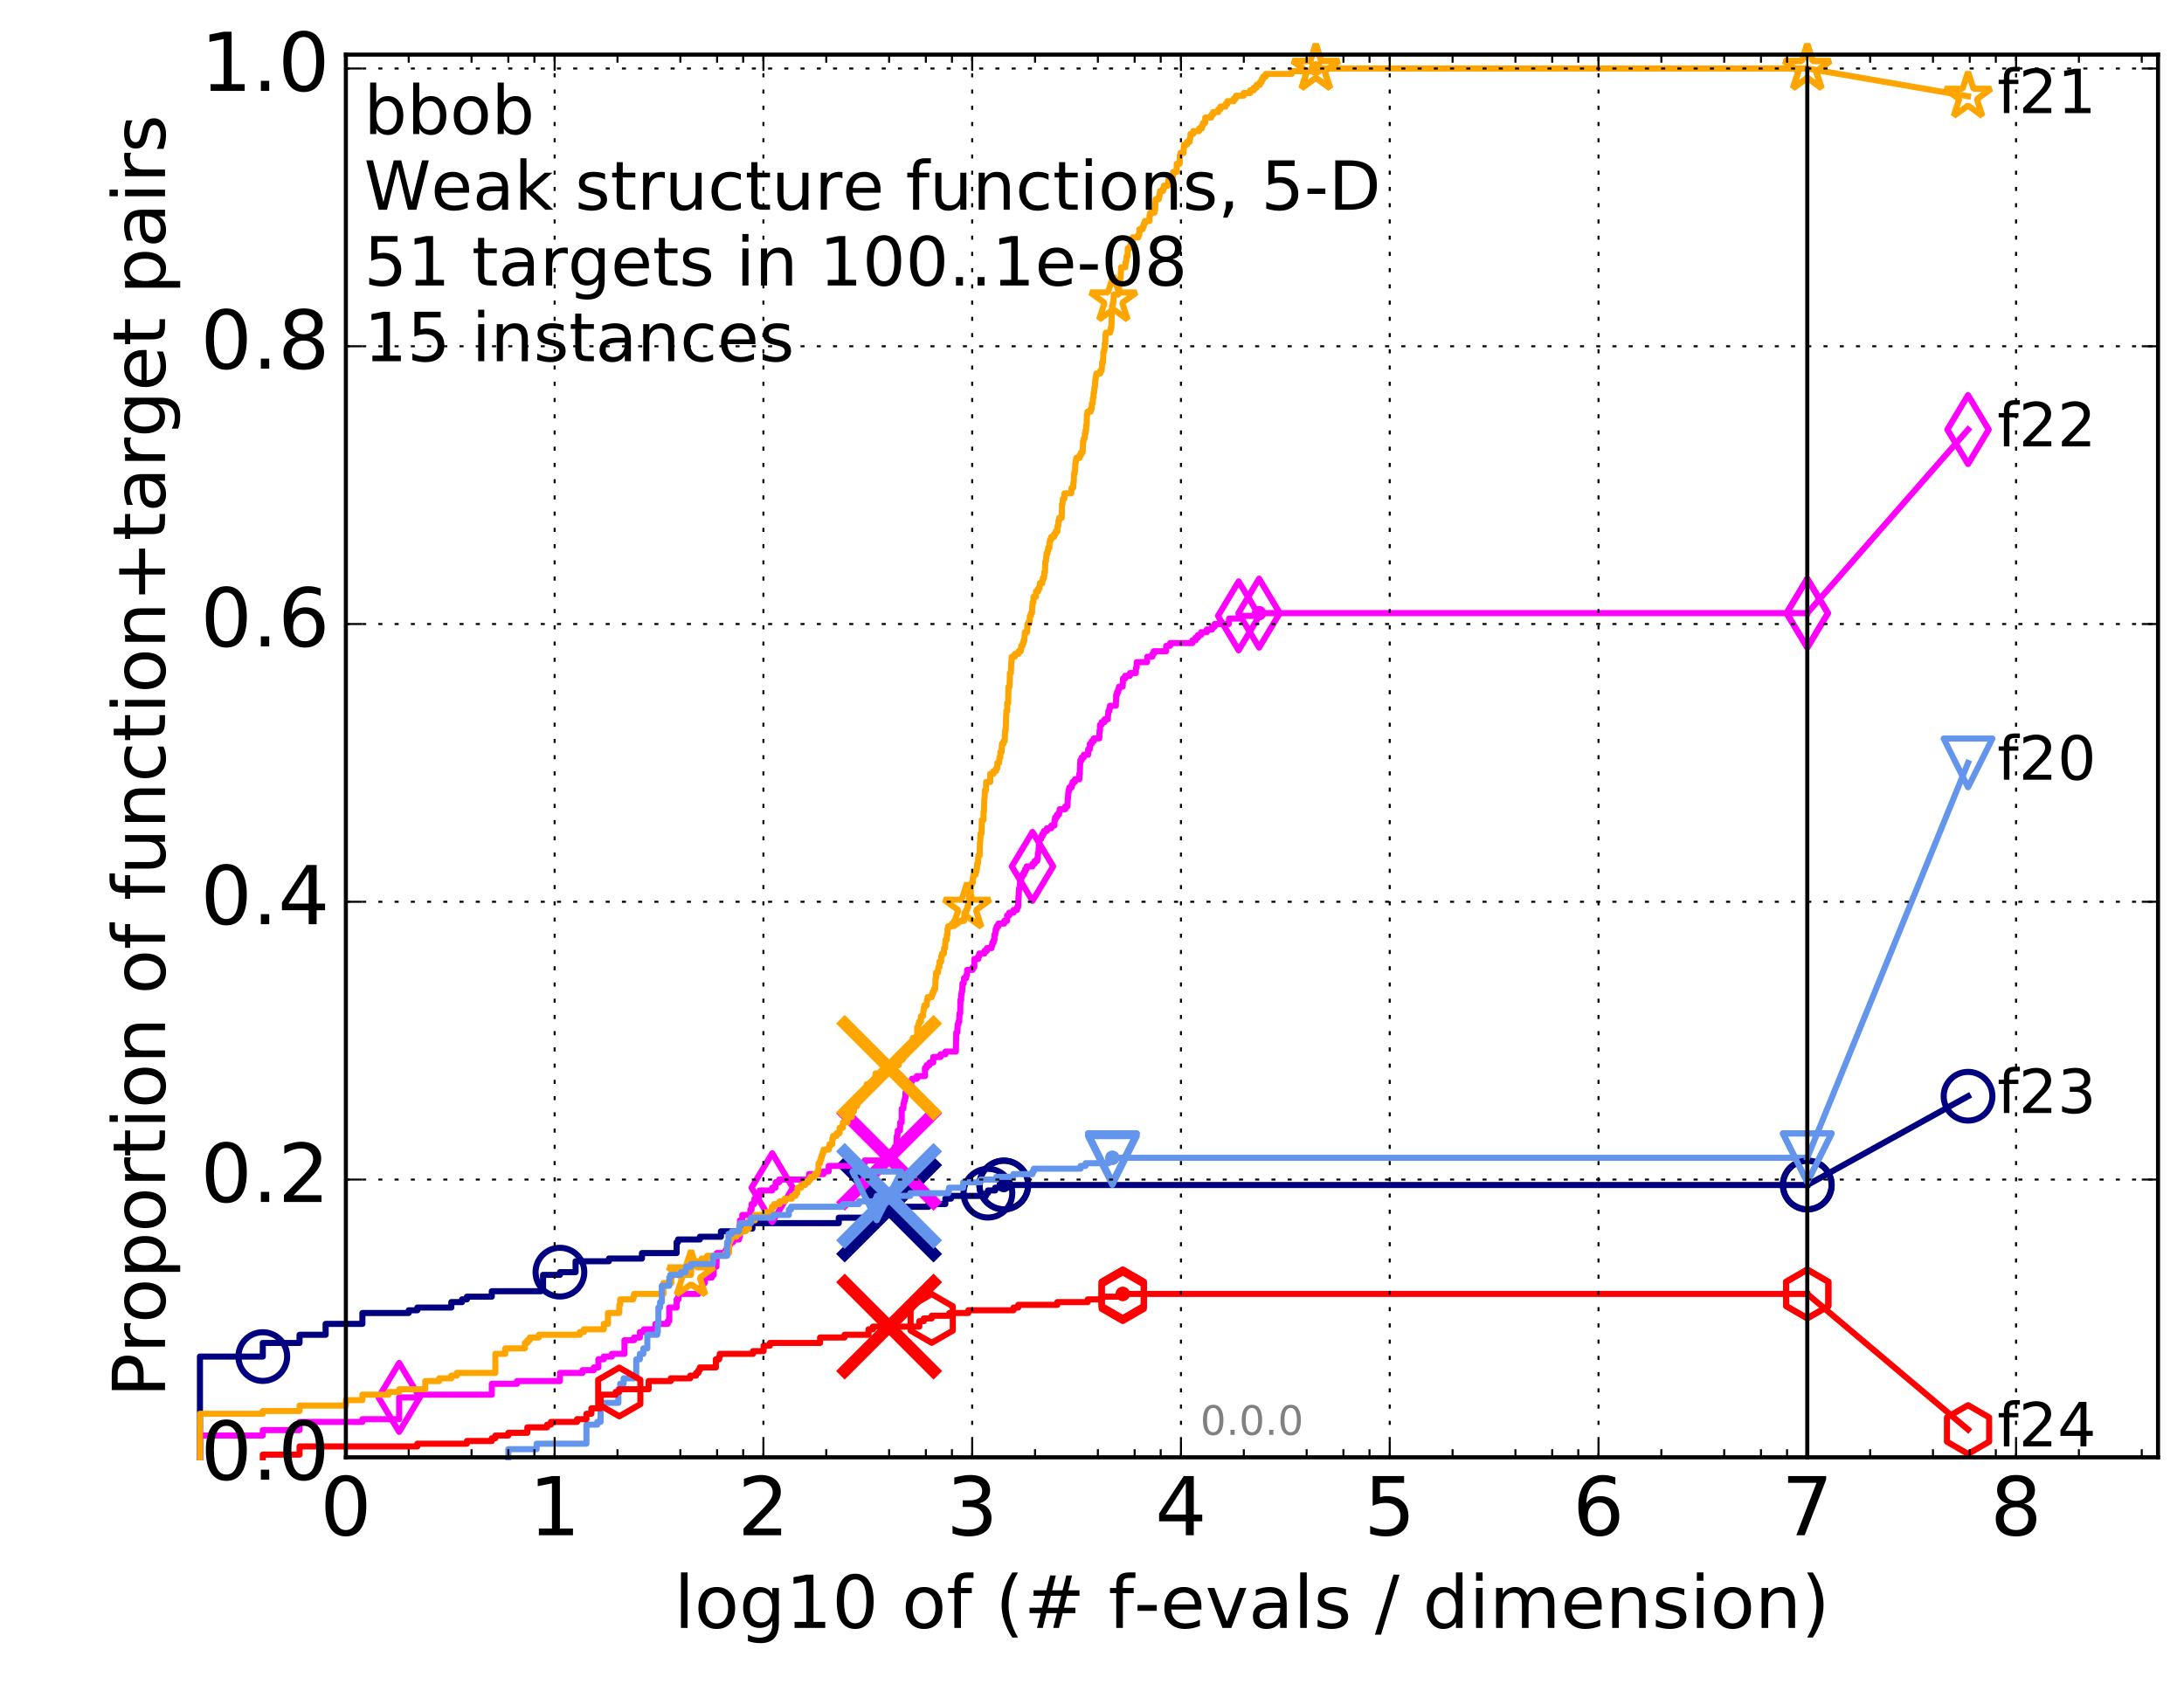 <?xml version="1.0" encoding="utf-8" standalone="no"?>
<!DOCTYPE svg PUBLIC "-//W3C//DTD SVG 1.1//EN"
  "http://www.w3.org/Graphics/SVG/1.1/DTD/svg11.dtd">
<!-- Created with matplotlib (http://matplotlib.org/) -->
<svg height="415pt" version="1.1" viewBox="0 0 538 415" width="538pt" xmlns="http://www.w3.org/2000/svg" xmlns:xlink="http://www.w3.org/1999/xlink">
 <defs>
  <style type="text/css">
*{stroke-linecap:butt;stroke-linejoin:round;stroke-miterlimit:100000;}
  </style>
 </defs>
 <g id="figure_1">
  <g id="patch_1">
   <path d="M 0 415.456 
L 538.8 415.456 
L 538.8 0 
L 0 0 
z
" style="fill:#ffffff;"/>
  </g>
  <g id="axes_1">
   <g id="patch_2">
    <path d="M 85.2 359.056 
L 531.6 359.056 
L 531.6 13.456 
L 85.2 13.456 
z
" style="fill:#ffffff;"/>
   </g>
   <g id="line2d_1">
    <defs>
     <path d="M 0 1.5 
C 0.398 1.5 0.779 1.342 1.061 1.061 
C 1.342 0.779 1.5 0.398 1.5 0 
C 1.5 -0.398 1.342 -0.779 1.061 -1.061 
C 0.779 -1.342 0.398 -1.5 0 -1.5 
C -0.398 -1.5 -0.779 -1.342 -1.061 -1.061 
C -1.342 -0.779 -1.5 -0.398 -1.5 0 
C -1.5 0.398 -1.342 0.779 -1.061 1.061 
C -0.779 1.342 -0.398 1.5 0 1.5 
z
" id="m1306c654e9" style="stroke:#000080;stroke-width:0.5;"/>
    </defs>
    <g>
     <use style="fill:#000080;stroke:#000080;stroke-width:0.5;" x="247.277" xlink:href="#m1306c654e9" y="291.963"/>
     <use style="fill:#000080;stroke:#000080;stroke-width:0.5;" x="247.277" xlink:href="#m1306c654e9" y="291.963"/>
    </g>
   </g>
   <g id="line2d_2">
    <path d="M 49.253 359.056 
L 49.253 334.232 
L 64.735 334.232 
L 64.735 330.877 
L 73.791 330.877 
L 73.791 328.864 
L 80.216 328.864 
L 80.216 326.18 
L 89.272 326.18 
L 89.272 323.497 
L 100.682 323.497 
L 100.682 322.826 
L 102.81 322.826 
L 102.81 322.155 
L 111.179 322.155 
L 111.179 320.813 
L 113.81 320.813 
L 113.81 320.142 
L 115.017 320.142 
L 115.017 319.471 
L 121.147 319.471 
L 121.147 318.129 
L 133.26 318.129 
L 133.26 317.458 
L 133.773 317.458 
L 133.773 314.104 
L 137.93 314.104 
L 137.93 313.433 
L 141.79 313.433 
L 141.79 310.749 
L 150.004 310.749 
L 150.004 310.078 
L 158.141 310.078 
L 158.141 308.736 
L 166.68 308.736 
L 166.68 306.052 
L 167.026 306.052 
L 167.026 305.381 
L 172.396 305.381 
L 172.396 304.71 
L 177.595 304.71 
L 177.595 303.369 
L 182.905 303.369 
L 182.905 302.698 
L 185.354 302.698 
L 185.354 301.356 
L 206.621 301.356 
L 206.621 300.014 
L 215.626 300.014 
L 215.626 298.672 
L 218.569 298.672 
L 218.569 298.001 
L 221.068 298.001 
L 221.068 297.33 
L 228.715 297.33 
L 228.715 296.659 
L 232.869 296.659 
L 232.869 295.317 
L 234.277 295.317 
L 234.277 294.646 
L 242.889 294.646 
L 242.889 293.975 
L 243.363 293.975 
L 243.363 293.304 
L 245.149 293.304 
L 245.149 292.634 
L 247.277 292.634 
L 247.277 291.963 
L 445.2 291.963 
" style="fill:none;stroke:#000080;stroke-linecap:square;stroke-width:1.5;"/>
   </g>
   <g id="line2d_3">
    <defs>
     <path d="M 0 6 
C 1.591 6 3.117 5.368 4.243 4.243 
C 5.368 3.117 6 1.591 6 0 
C 6 -1.591 5.368 -3.117 4.243 -4.243 
C 3.117 -5.368 1.591 -6 0 -6 
C -1.591 -6 -3.117 -5.368 -4.243 -4.243 
C -5.368 -3.117 -6 -1.591 -6 0 
C -6 1.591 -5.368 3.117 -4.243 4.243 
C -3.117 5.368 -1.591 6 0 6 
z
" id="m6820204403" style="stroke:#000080;stroke-width:1.5;"/>
    </defs>
    <g>
     <use style="fill:none;stroke:#000080;stroke-width:1.5;" x="64.735" xlink:href="#m6820204403" y="334.232"/>
     <use style="fill:none;stroke:#000080;stroke-width:1.5;" x="137.93" xlink:href="#m6820204403" y="313.433"/>
     <use style="fill:none;stroke:#000080;stroke-width:1.5;" x="243.363" xlink:href="#m6820204403" y="293.975"/>
     <use style="fill:none;stroke:#000080;stroke-width:1.5;" x="247.277" xlink:href="#m6820204403" y="291.963"/>
     <use style="fill:none;stroke:#000080;stroke-width:1.5;" x="247.277" xlink:href="#m6820204403" y="291.963"/>
     <use style="fill:none;stroke:#000080;stroke-width:1.5;" x="445.2" xlink:href="#m6820204403" y="291.963"/>
    </g>
   </g>
   <g id="line2d_4"/>
   <g id="line2d_5">
    <path clip-path="url(#p7395cbef6f)" d="M 219.02 298.001 
" style="fill:none;stroke:#000080;stroke-linecap:square;"/>
    <defs>
     <path d="M -12 12 
L 12 -12 
M -12 -12 
L 12 12 
" id="m9609b9ef3a" style="stroke:#000080;stroke-width:3.0;"/>
    </defs>
    <g clip-path="url(#p7395cbef6f)">
     <use style="fill:#000080;stroke:#000080;stroke-width:3.0;" x="219.02" xlink:href="#m9609b9ef3a" y="298.001"/>
    </g>
   </g>
   <g id="line2d_6">
    <defs>
     <path d="M 0 1.5 
C 0.398 1.5 0.779 1.342 1.061 1.061 
C 1.342 0.779 1.5 0.398 1.5 0 
C 1.5 -0.398 1.342 -0.779 1.061 -1.061 
C 0.779 -1.342 0.398 -1.5 0 -1.5 
C -0.398 -1.5 -0.779 -1.342 -1.061 -1.061 
C -1.342 -0.779 -1.5 -0.398 -1.5 0 
C -1.5 0.398 -1.342 0.779 -1.061 1.061 
C -0.779 1.342 -0.398 1.5 0 1.5 
z
" id="m18c819bfd1" style="stroke:#ff00ff;stroke-width:0.5;"/>
    </defs>
    <g>
     <use style="fill:#ff00ff;stroke:#ff00ff;stroke-width:0.5;" x="310.166" xlink:href="#m18c819bfd1" y="151.066"/>
     <use style="fill:#ff00ff;stroke:#ff00ff;stroke-width:0.5;" x="310.166" xlink:href="#m18c819bfd1" y="151.066"/>
    </g>
   </g>
   <g id="line2d_7">
    <path d="M 49.253 359.056 
L 49.253 353.689 
L 64.735 353.689 
L 64.735 352.347 
L 73.791 352.347 
L 73.791 350.334 
L 89.272 350.334 
L 89.272 349.663 
L 98.328 349.663 
L 98.328 344.296 
L 102.81 344.296 
L 102.81 343.625 
L 121.147 343.625 
L 121.147 340.941 
L 127.348 340.941 
L 127.348 340.27 
L 137.93 340.27 
L 137.93 338.257 
L 143.496 338.257 
L 143.496 337.586 
L 146.272 337.586 
L 146.272 336.915 
L 147.404 336.915 
L 147.404 334.903 
L 148.741 334.903 
L 148.741 334.232 
L 150.728 334.232 
L 150.728 333.561 
L 153.829 333.561 
L 153.829 330.206 
L 156.182 330.206 
L 156.182 329.535 
L 157.624 329.535 
L 157.624 328.193 
L 158.647 328.193 
L 158.647 327.522 
L 161.462 327.522 
L 161.462 326.18 
L 164.481 326.18 
L 164.481 325.509 
L 164.863 325.509 
L 164.863 322.155 
L 166.68 322.155 
L 166.68 320.142 
L 167.14 320.142 
L 167.14 318.8 
L 172.033 318.8 
L 172.033 317.458 
L 173.105 317.458 
L 173.105 316.116 
L 173.623 316.116 
L 173.623 314.774 
L 175.345 314.774 
L 175.345 314.104 
L 175.813 314.104 
L 175.813 312.091 
L 176.498 312.091 
L 176.573 308.736 
L 178.709 308.736 
L 178.709 308.065 
L 179.046 308.065 
L 179.046 307.394 
L 179.443 307.394 
L 179.443 306.723 
L 179.834 306.723 
L 179.834 306.052 
L 180.596 306.052 
L 180.596 305.381 
L 182.045 305.381 
L 182.045 304.71 
L 182.277 304.71 
L 182.277 300.685 
L 182.849 300.685 
L 182.849 299.343 
L 184.844 299.343 
L 184.844 298.001 
L 185.151 298.001 
L 185.151 296.659 
L 185.803 296.659 
L 185.852 295.317 
L 186.723 295.317 
L 186.723 294.646 
L 187.145 294.646 
L 187.145 293.304 
L 190.226 293.304 
L 190.226 292.634 
L 191.023 292.634 
L 191.062 291.292 
L 191.942 291.292 
L 191.942 290.621 
L 199.296 290.621 
L 199.296 289.279 
L 202.858 289.279 
L 202.858 288.608 
L 204.134 288.608 
L 204.134 287.266 
L 211.133 287.266 
L 211.133 286.595 
L 212.993 286.595 
L 212.993 285.924 
L 218.58 285.924 
L 218.58 285.253 
L 219.298 285.253 
L 219.298 284.582 
L 219.604 284.582 
L 219.604 283.911 
L 220.322 283.911 
L 220.395 282.569 
L 220.811 282.569 
L 220.914 279.886 
L 221.068 279.886 
L 221.159 278.544 
L 221.691 278.544 
L 221.77 276.531 
L 222.122 276.531 
L 222.132 273.176 
L 222.527 273.176 
L 222.584 271.834 
L 222.736 271.834 
L 222.736 271.164 
L 222.924 271.164 
L 222.924 270.493 
L 223.055 270.493 
L 223.055 269.151 
L 223.361 269.151 
L 223.361 268.48 
L 223.825 268.48 
L 223.825 267.138 
L 224.455 267.138 
L 224.455 266.467 
L 224.638 266.467 
L 224.638 265.796 
L 225.855 265.796 
L 225.855 265.125 
L 227.852 265.125 
L 227.852 263.112 
L 228.276 263.112 
L 228.276 262.441 
L 228.974 262.441 
L 228.974 261.77 
L 229.898 261.77 
L 229.898 260.429 
L 231.691 260.429 
L 231.691 259.758 
L 232.899 259.758 
L 232.899 259.087 
L 235.469 259.087 
L 235.57 254.39 
L 235.824 254.39 
L 235.919 252.377 
L 236.107 252.377 
L 236.107 251.706 
L 236.293 251.706 
L 236.355 249.694 
L 236.539 249.694 
L 236.595 246.339 
L 236.777 246.339 
L 236.777 244.997 
L 236.893 244.997 
L 236.893 244.326 
L 237.033 244.326 
L 237.073 242.313 
L 237.384 242.313 
L 237.487 240.971 
L 238.023 240.971 
L 238.023 240.3 
L 238.18 240.3 
L 238.246 238.958 
L 239.606 238.958 
L 239.606 238.288 
L 240.011 238.288 
L 240.011 236.275 
L 240.98 236.275 
L 240.98 235.604 
L 241.225 235.604 
L 241.225 234.933 
L 242.502 234.933 
L 242.502 234.262 
L 243.122 234.262 
L 243.122 233.591 
L 244.276 233.591 
L 244.276 232.92 
L 244.448 232.92 
L 244.448 232.249 
L 244.768 232.249 
L 244.768 231.578 
L 244.985 231.578 
L 244.985 230.236 
L 245.18 230.236 
L 245.277 228.894 
L 245.52 228.894 
L 245.52 228.223 
L 245.949 228.223 
L 245.949 227.553 
L 247.377 227.553 
L 247.377 226.882 
L 248.078 226.882 
L 248.078 225.54 
L 248.622 225.54 
L 248.622 224.869 
L 249.657 224.869 
L 249.657 224.198 
L 250.516 224.198 
L 250.516 223.527 
L 250.8 223.527 
L 250.897 220.843 
L 250.929 220.843 
L 251.036 218.83 
L 251.211 218.83 
L 251.306 216.818 
L 251.526 216.818 
L 251.526 216.147 
L 251.8 216.147 
L 251.8 215.476 
L 252.241 215.476 
L 252.241 214.805 
L 252.539 214.805 
L 252.539 214.134 
L 252.907 214.134 
L 252.907 213.463 
L 254.34 213.463 
L 254.34 212.792 
L 254.88 212.792 
L 254.88 212.121 
L 255.506 212.121 
L 255.506 211.45 
L 255.623 211.45 
L 255.701 210.108 
L 255.813 210.108 
L 255.905 208.095 
L 256.014 208.095 
L 256.031 206.753 
L 256.443 206.753 
L 256.443 206.083 
L 256.791 206.083 
L 256.791 205.412 
L 257.151 205.412 
L 257.151 204.741 
L 257.904 204.741 
L 257.904 204.07 
L 258.967 204.07 
L 258.967 203.399 
L 259.747 203.399 
L 259.765 202.057 
L 259.915 202.057 
L 259.915 201.386 
L 260.358 201.386 
L 260.358 200.715 
L 260.874 200.715 
L 260.874 200.044 
L 261.038 200.044 
L 261.038 199.373 
L 262.42 199.373 
L 262.42 198.702 
L 262.953 198.702 
L 263.028 196.689 
L 263.09 196.689 
L 263.157 195.348 
L 263.248 195.348 
L 263.248 194.677 
L 263.412 194.677 
L 263.412 194.006 
L 263.979 194.006 
L 263.979 193.335 
L 264.206 193.335 
L 264.206 192.664 
L 264.795 192.664 
L 264.795 191.993 
L 265.877 191.993 
L 265.878 190.651 
L 265.992 190.651 
L 266.087 187.967 
L 266.125 187.967 
L 266.125 187.296 
L 266.461 187.296 
L 266.461 186.625 
L 266.975 186.625 
L 266.975 185.954 
L 268.047 185.954 
L 268.047 184.613 
L 268.462 184.613 
L 268.462 183.271 
L 268.927 183.271 
L 268.927 182.6 
L 269.443 182.6 
L 269.443 181.929 
L 270.779 181.929 
L 270.871 179.916 
L 270.979 179.916 
L 270.979 178.574 
L 271.379 178.574 
L 271.379 177.903 
L 272.092 177.903 
L 272.092 177.232 
L 272.878 177.232 
L 272.976 175.89 
L 273.009 175.89 
L 273.009 175.219 
L 273.26 175.219 
L 273.26 174.548 
L 273.425 174.548 
L 273.425 173.878 
L 274.877 173.878 
L 274.963 171.194 
L 275.148 171.194 
L 275.148 170.523 
L 275.457 170.523 
L 275.457 169.852 
L 275.659 169.852 
L 275.659 169.181 
L 276.551 169.181 
L 276.638 167.168 
L 277.174 167.168 
L 277.174 166.497 
L 278.35 166.497 
L 278.35 165.826 
L 279.79 165.826 
L 279.859 164.484 
L 280.008 164.484 
L 280.008 163.143 
L 282.553 163.143 
L 282.614 161.801 
L 283.873 161.801 
L 283.873 161.13 
L 284.205 161.13 
L 284.205 160.459 
L 287.274 160.459 
L 287.278 159.117 
L 288.254 159.117 
L 288.254 158.446 
L 293.716 158.446 
L 293.716 157.775 
L 294.491 157.775 
L 294.491 157.104 
L 295.13 157.104 
L 295.13 156.433 
L 295.894 156.433 
L 295.894 155.762 
L 297.28 155.762 
L 297.28 155.091 
L 298.582 155.091 
L 298.582 154.42 
L 299.21 154.42 
L 299.21 153.749 
L 302.682 153.749 
L 302.773 152.408 
L 305.129 152.408 
L 305.129 151.737 
L 310.166 151.737 
L 310.166 151.066 
L 445.2 151.066 
L 445.2 151.066 
" style="fill:none;stroke:#ff00ff;stroke-linecap:square;stroke-width:1.5;"/>
   </g>
   <g id="line2d_8">
    <defs>
     <path d="M -0 8.485 
L 5.091 0 
L 0 -8.485 
L -5.091 -0 
z
" id="m736c90f465" style="stroke:#ff00ff;stroke-linejoin:miter;stroke-width:1.5;"/>
    </defs>
    <g>
     <use style="fill:none;stroke:#ff00ff;stroke-linejoin:miter;stroke-width:1.5;" x="98.328" xlink:href="#m736c90f465" y="344.296"/>
     <use style="fill:none;stroke:#ff00ff;stroke-linejoin:miter;stroke-width:1.5;" x="190.226" xlink:href="#m736c90f465" y="292.634"/>
     <use style="fill:none;stroke:#ff00ff;stroke-linejoin:miter;stroke-width:1.5;" x="254.34" xlink:href="#m736c90f465" y="213.463"/>
     <use style="fill:none;stroke:#ff00ff;stroke-linejoin:miter;stroke-width:1.5;" x="305.129" xlink:href="#m736c90f465" y="151.737"/>
     <use style="fill:none;stroke:#ff00ff;stroke-linejoin:miter;stroke-width:1.5;" x="310.166" xlink:href="#m736c90f465" y="151.066"/>
     <use style="fill:none;stroke:#ff00ff;stroke-linejoin:miter;stroke-width:1.5;" x="445.2" xlink:href="#m736c90f465" y="151.066"/>
    </g>
   </g>
   <g id="line2d_9"/>
   <g id="line2d_10">
    <path clip-path="url(#p7395cbef6f)" d="M 219.02 285.253 
" style="fill:none;stroke:#ff00ff;stroke-linecap:square;"/>
    <defs>
     <path d="M -12 12 
L 12 -12 
M -12 -12 
L 12 12 
" id="m41c0af2c4f" style="stroke:#ff00ff;stroke-width:3.0;"/>
    </defs>
    <g clip-path="url(#p7395cbef6f)">
     <use style="fill:#ff00ff;stroke:#ff00ff;stroke-width:3.0;" x="219.02" xlink:href="#m41c0af2c4f" y="285.253"/>
    </g>
   </g>
   <g id="line2d_11">
    <defs>
     <path d="M 0 1.5 
C 0.398 1.5 0.779 1.342 1.061 1.061 
C 1.342 0.779 1.5 0.398 1.5 0 
C 1.5 -0.398 1.342 -0.779 1.061 -1.061 
C 0.779 -1.342 0.398 -1.5 0 -1.5 
C -0.398 -1.5 -0.779 -1.342 -1.061 -1.061 
C -1.342 -0.779 -1.5 -0.398 -1.5 0 
C -1.5 0.398 -1.342 0.779 -1.061 1.061 
C -0.779 1.342 -0.398 1.5 0 1.5 
z
" id="ma100bfd76f" style="stroke:#ffa500;stroke-width:0.5;"/>
    </defs>
    <g>
     <use style="fill:#ffa500;stroke:#ffa500;stroke-width:0.5;" x="324.136" xlink:href="#ma100bfd76f" y="16.878"/>
     <use style="fill:#ffa500;stroke:#ffa500;stroke-width:0.5;" x="324.136" xlink:href="#ma100bfd76f" y="16.878"/>
    </g>
   </g>
   <g id="line2d_12">
    <path d="M 49.253 359.056 
L 49.253 348.321 
L 64.735 348.321 
L 64.735 347.65 
L 73.791 347.65 
L 73.791 346.309 
L 85.2 346.309 
L 85.2 344.967 
L 89.272 344.967 
L 89.272 343.625 
L 95.698 343.625 
L 95.698 342.954 
L 98.328 342.954 
L 98.328 342.283 
L 104.754 342.283 
L 104.754 340.27 
L 108.197 340.27 
L 108.197 339.599 
L 111.179 339.599 
L 111.179 338.928 
L 112.533 338.928 
L 112.533 338.257 
L 122.023 338.257 
L 122.023 333.561 
L 124.462 333.561 
L 124.462 332.219 
L 129.291 332.219 
L 129.291 330.877 
L 129.903 330.877 
L 129.903 330.206 
L 130.499 330.206 
L 130.499 329.535 
L 132.734 329.535 
L 132.734 328.864 
L 142.83 328.864 
L 142.83 328.193 
L 143.822 328.193 
L 143.822 327.522 
L 148.741 327.522 
L 148.741 326.18 
L 149.757 326.18 
L 149.757 323.497 
L 152.552 323.497 
L 152.552 321.484 
L 152.77 321.484 
L 152.77 320.142 
L 155.995 320.142 
L 155.995 319.471 
L 156.182 319.471 
L 156.182 318.8 
L 163.43 318.8 
L 163.43 316.116 
L 165.362 316.116 
L 165.362 314.774 
L 165.485 314.774 
L 165.485 314.104 
L 170.222 314.104 
L 170.321 311.42 
L 171.098 311.42 
L 171.098 310.749 
L 172.842 310.749 
L 172.842 310.078 
L 174.212 310.078 
L 174.212 309.407 
L 178.709 309.407 
L 178.709 308.736 
L 179.574 308.736 
L 179.64 306.052 
L 179.834 306.052 
L 179.834 305.381 
L 180.218 305.381 
L 180.218 304.71 
L 181.452 304.71 
L 181.452 304.039 
L 182.22 304.039 
L 182.22 303.369 
L 183.679 303.369 
L 183.679 302.698 
L 184.48 302.698 
L 184.48 300.685 
L 185.951 300.685 
L 185.951 299.343 
L 188.412 299.343 
L 188.412 298.672 
L 190.064 298.672 
L 190.145 297.33 
L 190.708 297.33 
L 190.708 296.659 
L 192.055 296.659 
L 192.055 295.988 
L 193.29 295.988 
L 193.29 295.317 
L 195.088 295.317 
L 195.088 294.646 
L 195.952 294.646 
L 195.952 293.975 
L 196.387 293.975 
L 196.448 292.634 
L 197.35 292.634 
L 197.35 291.963 
L 198.33 291.963 
L 198.33 291.292 
L 199.161 291.292 
L 199.161 290.621 
L 199.644 290.621 
L 199.644 289.95 
L 200.684 289.95 
L 200.684 289.279 
L 201.358 289.279 
L 201.358 288.608 
L 201.555 288.608 
L 201.652 286.595 
L 202.014 286.595 
L 202.014 285.924 
L 202.252 285.924 
L 202.252 285.253 
L 202.417 285.253 
L 202.417 284.582 
L 202.65 284.582 
L 202.65 283.911 
L 202.881 283.911 
L 202.881 283.24 
L 204.177 283.24 
L 204.177 282.569 
L 204.35 282.569 
L 204.35 281.899 
L 205.029 281.899 
L 205.029 280.557 
L 205.216 280.557 
L 205.216 279.886 
L 206.07 279.886 
L 206.07 279.215 
L 206.815 279.215 
L 206.815 277.873 
L 207.629 277.873 
L 207.629 276.531 
L 208.771 276.531 
L 208.807 275.189 
L 209.824 275.189 
L 209.875 273.847 
L 210.357 273.847 
L 210.39 272.505 
L 211.133 272.505 
L 211.133 271.164 
L 211.636 271.164 
L 211.636 269.822 
L 212.31 269.822 
L 212.31 269.151 
L 213.342 269.151 
L 213.342 268.48 
L 213.499 268.48 
L 213.499 267.138 
L 214.926 267.138 
L 214.926 266.467 
L 215.298 266.467 
L 215.298 265.796 
L 215.6 265.796 
L 215.69 264.454 
L 217.024 264.454 
L 217.024 263.783 
L 218.998 263.783 
L 218.998 263.112 
L 220.131 263.112 
L 220.131 262.441 
L 221.411 262.441 
L 221.472 261.099 
L 222.354 261.099 
L 222.422 259.758 
L 222.952 259.758 
L 222.952 259.087 
L 223.48 259.087 
L 223.48 258.416 
L 224.093 258.416 
L 224.093 257.745 
L 224.42 257.745 
L 224.42 257.074 
L 224.82 257.074 
L 224.863 255.732 
L 225.937 255.732 
L 225.954 253.048 
L 226.198 253.048 
L 226.198 252.377 
L 226.399 252.377 
L 226.399 251.706 
L 226.852 251.706 
L 226.852 250.364 
L 227.373 250.364 
L 227.465 249.023 
L 227.549 249.023 
L 227.549 248.352 
L 227.709 248.352 
L 227.709 247.681 
L 228.291 247.681 
L 228.35 246.339 
L 228.504 246.339 
L 228.504 245.668 
L 229.525 245.668 
L 229.525 244.997 
L 229.768 244.997 
L 229.768 244.326 
L 230.069 244.326 
L 230.069 243.655 
L 230.374 243.655 
L 230.461 240.971 
L 230.588 240.971 
L 230.588 239.629 
L 231.055 239.629 
L 231.166 238.288 
L 231.411 238.288 
L 231.411 236.946 
L 231.842 236.946 
L 231.842 235.604 
L 232.049 235.604 
L 232.049 234.933 
L 232.53 234.933 
L 232.548 233.591 
L 232.803 233.591 
L 232.905 231.578 
L 233.238 231.578 
L 233.238 230.236 
L 233.397 230.236 
L 233.397 228.894 
L 233.543 228.894 
L 233.543 228.223 
L 234.491 228.223 
L 234.491 227.553 
L 235.064 227.553 
L 235.064 226.882 
L 237.482 226.882 
L 237.589 224.869 
L 237.999 224.869 
L 237.999 224.198 
L 238.236 224.198 
L 238.236 223.527 
L 238.495 223.527 
L 238.495 222.185 
L 238.644 222.185 
L 238.644 221.514 
L 238.759 221.514 
L 238.769 220.172 
L 239.103 220.172 
L 239.171 218.159 
L 239.369 218.159 
L 239.369 217.488 
L 239.615 217.488 
L 239.65 216.147 
L 239.831 216.147 
L 239.831 215.476 
L 240.332 215.476 
L 240.332 214.805 
L 240.516 214.805 
L 240.516 214.134 
L 240.643 214.134 
L 240.703 212.792 
L 240.905 212.792 
L 241.014 210.779 
L 241.312 210.779 
L 241.39 207.424 
L 241.468 207.424 
L 241.545 205.412 
L 241.78 205.412 
L 241.865 202.057 
L 242.263 202.057 
L 242.275 200.044 
L 242.385 200.044 
L 242.479 196.689 
L 242.541 196.689 
L 242.627 194.677 
L 242.912 194.677 
L 242.924 192.664 
L 243.934 192.664 
L 243.934 190.651 
L 244.725 190.651 
L 244.725 189.98 
L 245.363 189.98 
L 245.363 189.309 
L 245.663 189.309 
L 245.68 187.967 
L 246.109 187.967 
L 246.199 186.625 
L 246.426 186.625 
L 246.426 185.283 
L 246.728 185.283 
L 246.821 183.271 
L 247.182 183.271 
L 247.182 182.6 
L 247.499 182.6 
L 247.608 179.916 
L 247.738 179.916 
L 247.834 176.561 
L 247.877 176.561 
L 247.877 175.219 
L 248.103 175.219 
L 248.118 173.207 
L 248.353 173.207 
L 248.434 169.181 
L 248.693 169.181 
L 248.791 165.826 
L 249.019 165.826 
L 249.109 163.143 
L 249.176 163.143 
L 249.225 161.801 
L 249.978 161.801 
L 249.978 161.13 
L 250.883 161.13 
L 250.883 160.459 
L 251.461 160.459 
L 251.461 159.788 
L 251.58 159.788 
L 251.58 159.117 
L 251.923 159.117 
L 251.923 158.446 
L 252.15 158.446 
L 252.15 157.775 
L 252.322 157.775 
L 252.407 156.433 
L 252.45 156.433 
L 252.45 155.762 
L 253.003 155.762 
L 253.107 153.749 
L 253.437 153.749 
L 253.437 153.078 
L 253.687 153.078 
L 253.692 151.737 
L 253.967 151.737 
L 253.967 151.066 
L 254.206 151.066 
L 254.303 149.053 
L 254.363 149.053 
L 254.363 148.382 
L 254.582 148.382 
L 254.582 147.04 
L 255.194 147.04 
L 255.194 145.698 
L 255.727 145.698 
L 255.727 145.027 
L 256.068 145.027 
L 256.157 143.685 
L 256.769 143.685 
L 256.769 143.014 
L 256.906 143.014 
L 256.906 142.343 
L 257.211 142.343 
L 257.236 141.002 
L 257.415 141.002 
L 257.5 138.318 
L 257.657 138.318 
L 257.746 136.976 
L 257.803 136.976 
L 257.803 136.305 
L 258.056 136.305 
L 258.056 135.634 
L 258.209 135.634 
L 258.209 134.963 
L 258.506 134.963 
L 258.52 133.621 
L 258.677 133.621 
L 258.677 132.95 
L 258.967 132.95 
L 258.967 132.279 
L 259.644 132.279 
L 259.644 131.608 
L 260.035 131.608 
L 260.035 130.938 
L 260.47 130.938 
L 260.507 129.596 
L 260.681 129.596 
L 260.743 128.254 
L 260.925 128.254 
L 260.925 127.583 
L 261.547 127.583 
L 261.61 124.228 
L 261.738 124.228 
L 261.814 122.886 
L 262.172 122.886 
L 262.208 121.544 
L 263.884 121.544 
L 263.98 120.203 
L 264.371 120.203 
L 264.398 118.861 
L 264.507 118.861 
L 264.549 116.848 
L 264.676 116.848 
L 264.676 116.177 
L 264.829 116.177 
L 264.881 114.164 
L 264.992 114.164 
L 264.992 113.493 
L 265.12 113.493 
L 265.12 112.822 
L 265.943 112.822 
L 265.943 112.151 
L 266.278 112.151 
L 266.278 111.48 
L 266.696 111.48 
L 266.785 108.797 
L 266.921 108.797 
L 266.921 108.126 
L 267.15 108.126 
L 267.246 106.784 
L 267.396 106.784 
L 267.396 106.113 
L 267.545 106.113 
L 267.573 104.771 
L 267.676 104.771 
L 267.762 102.087 
L 267.886 102.087 
L 267.886 101.416 
L 268.659 101.416 
L 268.659 100.745 
L 268.921 100.745 
L 268.979 99.403 
L 269.194 99.403 
L 269.208 98.062 
L 269.347 98.062 
L 269.395 96.72 
L 269.529 96.72 
L 269.6 95.378 
L 269.721 95.378 
L 269.811 93.365 
L 269.93 93.365 
L 269.93 92.694 
L 270.072 92.694 
L 270.072 92.023 
L 271.037 92.023 
L 271.037 91.352 
L 271.368 91.352 
L 271.468 90.01 
L 271.497 90.01 
L 271.497 89.339 
L 271.706 89.339 
L 271.807 86.656 
L 271.989 86.656 
L 271.989 85.985 
L 272.151 85.985 
L 272.154 84.643 
L 272.278 84.643 
L 272.305 82.63 
L 272.403 82.63 
L 272.403 81.959 
L 273.48 81.959 
L 273.48 81.288 
L 273.646 81.288 
L 273.646 80.617 
L 273.797 80.617 
L 273.896 76.592 
L 273.914 76.592 
L 273.96 75.25 
L 274.133 75.25 
L 274.133 74.579 
L 274.262 74.579 
L 274.364 72.566 
L 275.484 72.566 
L 275.484 71.895 
L 275.642 71.895 
L 275.724 69.882 
L 275.82 69.882 
L 275.82 69.211 
L 275.951 69.211 
L 275.951 68.54 
L 276.063 68.54 
L 276.164 65.857 
L 277.209 65.857 
L 277.282 64.515 
L 277.447 64.515 
L 277.51 63.173 
L 277.737 63.173 
L 277.827 61.16 
L 278.386 61.16 
L 278.386 60.489 
L 278.942 60.489 
L 279.023 58.476 
L 280.406 58.476 
L 280.406 57.805 
L 280.656 57.805 
L 280.656 56.463 
L 281.508 56.463 
L 281.508 55.793 
L 281.74 55.793 
L 281.74 55.122 
L 282.025 55.122 
L 282.025 54.451 
L 283.176 54.451 
L 283.176 53.109 
L 283.319 53.109 
L 283.319 52.438 
L 284.357 52.438 
L 284.357 51.767 
L 284.539 51.767 
L 284.627 49.754 
L 284.684 49.754 
L 284.684 49.083 
L 285.455 49.083 
L 285.455 48.412 
L 285.629 48.412 
L 285.629 47.741 
L 285.766 47.741 
L 285.766 47.07 
L 286.513 47.07 
L 286.513 46.399 
L 286.733 46.399 
L 286.733 45.728 
L 287.731 45.728 
L 287.785 44.387 
L 288.777 44.387 
L 288.777 43.716 
L 288.914 43.716 
L 288.97 42.374 
L 289.846 42.374 
L 289.878 40.361 
L 290.59 40.361 
L 290.625 38.348 
L 290.788 38.348 
L 290.788 37.677 
L 291.551 37.677 
L 291.612 36.335 
L 291.668 36.335 
L 291.668 35.664 
L 292.366 35.664 
L 292.366 34.993 
L 293.032 34.993 
L 293.032 34.323 
L 293.176 34.323 
L 293.279 32.981 
L 293.94 32.981 
L 293.94 32.31 
L 295.377 32.31 
L 295.377 31.639 
L 296.067 31.639 
L 296.067 30.968 
L 296.325 30.968 
L 296.325 30.297 
L 296.87 30.297 
L 296.897 28.955 
L 298.376 28.955 
L 298.376 28.284 
L 298.826 28.284 
L 298.826 27.613 
L 300.108 27.613 
L 300.108 26.942 
L 300.626 26.942 
L 300.626 26.271 
L 301.883 26.271 
L 301.883 25.6 
L 302.351 25.6 
L 302.351 24.929 
L 303.94 24.929 
L 303.94 24.258 
L 304.465 24.258 
L 304.465 23.588 
L 306.358 23.588 
L 306.358 22.917 
L 307.981 22.917 
L 307.981 22.246 
L 308.871 22.246 
L 308.871 21.575 
L 309.567 21.575 
L 309.567 20.904 
L 310.364 20.904 
L 310.364 20.233 
L 310.783 20.233 
L 310.783 19.562 
L 311.125 19.562 
L 311.125 18.891 
L 311.792 18.891 
L 311.792 18.22 
L 318.177 18.22 
L 318.177 17.549 
L 324.136 17.549 
L 324.136 16.878 
L 445.2 16.878 
L 445.2 16.878 
" style="fill:none;stroke:#ffa500;stroke-linecap:square;stroke-width:1.5;"/>
   </g>
   <g id="line2d_13">
    <defs>
     <path d="M 0 -6 
L -1.347 -1.854 
L -5.706 -1.854 
L -2.18 0.708 
L -3.527 4.854 
L -0 2.292 
L 3.527 4.854 
L 2.18 0.708 
L 5.706 -1.854 
L 1.347 -1.854 
z
" id="md6ecd7c1e1" style="stroke:#ffa500;stroke-linejoin:bevel;stroke-width:1.5;"/>
    </defs>
    <g>
     <use style="fill:none;stroke:#ffa500;stroke-linejoin:bevel;stroke-width:1.5;" x="170.222" xlink:href="#md6ecd7c1e1" y="314.104"/>
     <use style="fill:none;stroke:#ffa500;stroke-linejoin:bevel;stroke-width:1.5;" x="238.236" xlink:href="#md6ecd7c1e1" y="223.527"/>
     <use style="fill:none;stroke:#ffa500;stroke-linejoin:bevel;stroke-width:1.5;" x="274.262" xlink:href="#md6ecd7c1e1" y="73.908"/>
     <use style="fill:none;stroke:#ffa500;stroke-linejoin:bevel;stroke-width:1.5;" x="324.136" xlink:href="#md6ecd7c1e1" y="16.878"/>
     <use style="fill:none;stroke:#ffa500;stroke-linejoin:bevel;stroke-width:1.5;" x="324.136" xlink:href="#md6ecd7c1e1" y="16.878"/>
     <use style="fill:none;stroke:#ffa500;stroke-linejoin:bevel;stroke-width:1.5;" x="445.2" xlink:href="#md6ecd7c1e1" y="16.878"/>
    </g>
   </g>
   <g id="line2d_14"/>
   <g id="line2d_15">
    <path clip-path="url(#p7395cbef6f)" d="M 219.02 263.112 
" style="fill:none;stroke:#ffa500;stroke-linecap:square;"/>
    <defs>
     <path d="M -12 12 
L 12 -12 
M -12 -12 
L 12 12 
" id="mb8120dae57" style="stroke:#ffa500;stroke-width:3.0;"/>
    </defs>
    <g clip-path="url(#p7395cbef6f)">
     <use style="fill:#ffa500;stroke:#ffa500;stroke-width:3.0;" x="219.02" xlink:href="#mb8120dae57" y="263.112"/>
    </g>
   </g>
   <g id="line2d_16">
    <defs>
     <path d="M 0 1.5 
C 0.398 1.5 0.779 1.342 1.061 1.061 
C 1.342 0.779 1.5 0.398 1.5 0 
C 1.5 -0.398 1.342 -0.779 1.061 -1.061 
C 0.779 -1.342 0.398 -1.5 0 -1.5 
C -0.398 -1.5 -0.779 -1.342 -1.061 -1.061 
C -1.342 -0.779 -1.5 -0.398 -1.5 0 
C -1.5 0.398 -1.342 0.779 -1.061 1.061 
C -0.779 1.342 -0.398 1.5 0 1.5 
z
" id="m5c2ec0abe1" style="stroke:#6495ed;stroke-width:0.5;"/>
    </defs>
    <g>
     <use style="fill:#6495ed;stroke:#6495ed;stroke-width:0.5;" x="274.02" xlink:href="#m5c2ec0abe1" y="285.253"/>
     <use style="fill:#6495ed;stroke:#6495ed;stroke-width:0.5;" x="274.02" xlink:href="#m5c2ec0abe1" y="285.253"/>
    </g>
   </g>
   <g id="line2d_17">
    <path d="M 125.219 359.056 
L 125.219 357.044 
L 132.196 357.044 
L 132.196 355.702 
L 144.461 355.702 
L 144.461 351.005 
L 147.126 351.005 
L 147.126 350.334 
L 147.948 350.334 
L 147.948 346.309 
L 148.741 346.309 
L 148.741 345.638 
L 152.332 345.638 
L 152.332 342.283 
L 152.77 342.283 
L 152.77 340.941 
L 153.621 340.941 
L 153.621 339.599 
L 156.182 339.599 
L 156.182 338.928 
L 156.734 338.928 
L 156.734 334.903 
L 157.624 334.903 
L 157.624 333.561 
L 158.48 333.561 
L 158.48 332.219 
L 159.465 332.219 
L 159.465 328.864 
L 161.899 328.864 
L 161.899 328.193 
L 162.042 328.193 
L 162.042 326.18 
L 162.185 326.18 
L 162.185 322.155 
L 162.608 322.155 
L 162.608 320.813 
L 163.023 320.813 
L 163.023 316.787 
L 164.863 316.787 
L 164.863 314.774 
L 165.114 314.774 
L 165.114 314.104 
L 167.703 314.104 
L 167.703 313.433 
L 168.893 313.433 
L 168.893 312.762 
L 168.998 312.762 
L 168.998 312.091 
L 170.222 312.091 
L 170.222 311.42 
L 175.58 311.42 
L 175.58 310.749 
L 175.658 310.749 
L 175.658 309.407 
L 179.112 309.407 
L 179.112 306.052 
L 179.443 306.052 
L 179.443 304.039 
L 180.281 304.039 
L 180.281 303.369 
L 182.045 303.369 
L 182.045 302.698 
L 182.103 302.698 
L 182.103 302.027 
L 182.335 302.027 
L 182.335 301.356 
L 184.998 301.356 
L 184.998 300.014 
L 190.468 300.014 
L 190.468 299.343 
L 194.326 299.343 
L 194.326 298.001 
L 194.859 298.001 
L 194.859 297.33 
L 207.629 297.33 
L 207.629 296.659 
L 211.574 296.659 
L 211.574 295.988 
L 215.69 295.988 
L 215.69 295.317 
L 215.974 295.317 
L 215.974 294.646 
L 224.244 294.646 
L 224.244 293.975 
L 233.619 293.975 
L 233.619 293.304 
L 233.787 293.304 
L 233.787 292.634 
L 237.266 292.634 
L 237.266 291.292 
L 241.553 291.292 
L 241.553 290.621 
L 245.438 290.621 
L 245.438 289.95 
L 249.629 289.95 
L 249.629 289.279 
L 254.34 289.279 
L 254.34 288.608 
L 254.684 288.608 
L 254.684 287.937 
L 266.189 287.937 
L 266.189 287.266 
L 267.425 287.266 
L 267.425 286.595 
L 273.106 286.595 
L 273.106 285.924 
L 274.02 285.924 
L 274.02 285.253 
L 445.2 285.253 
" style="fill:none;stroke:#6495ed;stroke-linecap:square;stroke-width:1.5;"/>
   </g>
   <g id="line2d_18">
    <defs>
     <path d="M -0 6 
L 6 -6 
L -6 -6 
z
" id="m3a290e0671" style="stroke:#6495ed;stroke-linejoin:miter;stroke-width:1.5;"/>
    </defs>
    <g>
     <use style="fill:none;stroke:#6495ed;stroke-linejoin:miter;stroke-width:1.5;" x="215.974" xlink:href="#m3a290e0671" y="294.646"/>
     <use style="fill:none;stroke:#6495ed;stroke-linejoin:miter;stroke-width:1.5;" x="274.02" xlink:href="#m3a290e0671" y="285.924"/>
     <use style="fill:none;stroke:#6495ed;stroke-linejoin:miter;stroke-width:1.5;" x="274.02" xlink:href="#m3a290e0671" y="285.253"/>
     <use style="fill:none;stroke:#6495ed;stroke-linejoin:miter;stroke-width:1.5;" x="274.02" xlink:href="#m3a290e0671" y="285.253"/>
     <use style="fill:none;stroke:#6495ed;stroke-linejoin:miter;stroke-width:1.5;" x="445.2" xlink:href="#m3a290e0671" y="285.253"/>
    </g>
   </g>
   <g id="line2d_19"/>
   <g id="line2d_20">
    <path clip-path="url(#p7395cbef6f)" d="M 219.02 294.646 
" style="fill:none;stroke:#6495ed;stroke-linecap:square;"/>
    <defs>
     <path d="M -12 12 
L 12 -12 
M -12 -12 
L 12 12 
" id="mdd6877f19f" style="stroke:#6495ed;stroke-width:3.0;"/>
    </defs>
    <g clip-path="url(#p7395cbef6f)">
     <use style="fill:#6495ed;stroke:#6495ed;stroke-width:3.0;" x="219.02" xlink:href="#mdd6877f19f" y="294.646"/>
    </g>
   </g>
   <g id="line2d_21">
    <defs>
     <path d="M 0 1.5 
C 0.398 1.5 0.779 1.342 1.061 1.061 
C 1.342 0.779 1.5 0.398 1.5 0 
C 1.5 -0.398 1.342 -0.779 1.061 -1.061 
C 0.779 -1.342 0.398 -1.5 0 -1.5 
C -0.398 -1.5 -0.779 -1.342 -1.061 -1.061 
C -1.342 -0.779 -1.5 -0.398 -1.5 0 
C -1.5 0.398 -1.342 0.779 -1.061 1.061 
C -0.779 1.342 -0.398 1.5 0 1.5 
z
" id="m917083ad3c" style="stroke:#ff0000;stroke-width:0.5;"/>
    </defs>
    <g>
     <use style="fill:#ff0000;stroke:#ff0000;stroke-width:0.5;" x="276.573" xlink:href="#m917083ad3c" y="318.8"/>
     <use style="fill:#ff0000;stroke:#ff0000;stroke-width:0.5;" x="276.573" xlink:href="#m917083ad3c" y="318.8"/>
    </g>
   </g>
   <g id="line2d_22">
    <path d="M 64.735 359.056 
L 64.735 358.385 
L 73.791 358.385 
L 73.791 356.373 
L 102.81 356.373 
L 102.81 355.702 
L 115.017 355.702 
L 115.017 355.031 
L 121.147 355.031 
L 121.147 354.36 
L 122.023 354.36 
L 122.023 353.689 
L 125.219 353.689 
L 125.219 353.018 
L 129.903 353.018 
L 129.903 351.676 
L 134.766 351.676 
L 134.766 351.005 
L 135.717 351.005 
L 135.717 350.334 
L 142.142 350.334 
L 142.142 349.663 
L 144.461 349.663 
L 144.461 348.321 
L 145.685 348.321 
L 145.685 346.979 
L 147.948 346.979 
L 147.948 343.625 
L 151.659 343.625 
L 151.659 342.954 
L 152.552 342.954 
L 152.552 342.283 
L 159.784 342.283 
L 159.784 340.27 
L 165.238 340.27 
L 165.238 339.599 
L 170.023 339.599 
L 170.023 338.928 
L 171.477 338.928 
L 171.477 338.257 
L 172.033 338.257 
L 172.033 337.586 
L 172.396 337.586 
L 172.396 336.915 
L 176.348 336.915 
L 176.348 334.903 
L 177.163 334.903 
L 177.163 334.232 
L 177.308 334.232 
L 177.308 333.561 
L 185.504 333.561 
L 185.504 332.89 
L 188.102 332.89 
L 188.102 331.548 
L 189.652 331.548 
L 189.652 330.877 
L 202.014 330.877 
L 202.014 329.535 
L 208.035 329.535 
L 208.035 328.864 
L 213.952 328.864 
L 213.952 327.522 
L 215.033 327.522 
L 215.033 326.851 
L 226.455 326.851 
L 226.455 325.509 
L 227.579 325.509 
L 227.579 324.839 
L 229.511 324.839 
L 229.511 324.168 
L 233.844 324.168 
L 233.844 323.497 
L 238.527 323.497 
L 238.527 322.826 
L 249.657 322.826 
L 249.657 322.155 
L 250.83 322.155 
L 250.83 321.484 
L 260.463 321.484 
L 260.463 320.813 
L 267.951 320.813 
L 267.951 320.142 
L 271.314 320.142 
L 271.314 319.471 
L 276.573 319.471 
L 276.573 318.8 
L 445.2 318.8 
" style="fill:none;stroke:#ff0000;stroke-linecap:square;stroke-width:1.5;"/>
   </g>
   <g id="line2d_23">
    <defs>
     <path d="M 0 -6 
L -5.196 -3 
L -5.196 3 
L -0 6 
L 5.196 3 
L 5.196 -3 
z
" id="m13c8956d01" style="stroke:#ff0000;stroke-linejoin:miter;stroke-width:1.5;"/>
    </defs>
    <g>
     <use style="fill:none;stroke:#ff0000;stroke-linejoin:miter;stroke-width:1.5;" x="152.552" xlink:href="#m13c8956d01" y="342.954"/>
     <use style="fill:none;stroke:#ff0000;stroke-linejoin:miter;stroke-width:1.5;" x="229.511" xlink:href="#m13c8956d01" y="324.839"/>
     <use style="fill:none;stroke:#ff0000;stroke-linejoin:miter;stroke-width:1.5;" x="276.573" xlink:href="#m13c8956d01" y="319.471"/>
     <use style="fill:none;stroke:#ff0000;stroke-linejoin:miter;stroke-width:1.5;" x="276.573" xlink:href="#m13c8956d01" y="318.8"/>
     <use style="fill:none;stroke:#ff0000;stroke-linejoin:miter;stroke-width:1.5;" x="276.573" xlink:href="#m13c8956d01" y="318.8"/>
     <use style="fill:none;stroke:#ff0000;stroke-linejoin:miter;stroke-width:1.5;" x="445.2" xlink:href="#m13c8956d01" y="318.8"/>
    </g>
   </g>
   <g id="line2d_24"/>
   <g id="line2d_25">
    <path clip-path="url(#p7395cbef6f)" d="M 219.02 326.851 
" style="fill:none;stroke:#ff0000;stroke-linecap:square;"/>
    <defs>
     <path d="M -12 12 
L 12 -12 
M -12 -12 
L 12 12 
" id="m44beced69e" style="stroke:#ff0000;stroke-width:3.0;"/>
    </defs>
    <g clip-path="url(#p7395cbef6f)">
     <use style="fill:#ff0000;stroke:#ff0000;stroke-width:3.0;" x="219.02" xlink:href="#m44beced69e" y="326.851"/>
    </g>
   </g>
   <g id="line2d_26">
    <path d="M 445.2 318.8 
L 484.8 352.213 
" style="fill:none;stroke:#ff0000;stroke-linecap:square;stroke-width:1.5;"/>
    <g>
     <use style="fill:none;stroke:#ff0000;stroke-linejoin:miter;stroke-width:1.5;" x="445.2" xlink:href="#m13c8956d01" y="318.8"/>
     <use style="fill:none;stroke:#ff0000;stroke-linejoin:miter;stroke-width:1.5;" x="484.8" xlink:href="#m13c8956d01" y="352.213"/>
    </g>
   </g>
   <g id="line2d_27">
    <path d="M 445.2 291.963 
L 484.8 270.09 
" style="fill:none;stroke:#000080;stroke-linecap:square;stroke-width:1.5;"/>
    <g>
     <use style="fill:none;stroke:#000080;stroke-width:1.5;" x="445.2" xlink:href="#m6820204403" y="291.963"/>
     <use style="fill:none;stroke:#000080;stroke-width:1.5;" x="484.8" xlink:href="#m6820204403" y="270.09"/>
    </g>
   </g>
   <g id="line2d_28">
    <path d="M 445.2 285.253 
L 484.8 187.967 
" style="fill:none;stroke:#6495ed;stroke-linecap:square;stroke-width:1.5;"/>
    <g>
     <use style="fill:none;stroke:#6495ed;stroke-linejoin:miter;stroke-width:1.5;" x="445.2" xlink:href="#m3a290e0671" y="285.253"/>
     <use style="fill:none;stroke:#6495ed;stroke-linejoin:miter;stroke-width:1.5;" x="484.8" xlink:href="#m3a290e0671" y="187.967"/>
    </g>
   </g>
   <g id="line2d_29">
    <path d="M 445.2 151.066 
L 484.8 105.844 
" style="fill:none;stroke:#ff00ff;stroke-linecap:square;stroke-width:1.5;"/>
    <g>
     <use style="fill:none;stroke:#ff00ff;stroke-linejoin:miter;stroke-width:1.5;" x="445.2" xlink:href="#m736c90f465" y="151.066"/>
     <use style="fill:none;stroke:#ff00ff;stroke-linejoin:miter;stroke-width:1.5;" x="484.8" xlink:href="#m736c90f465" y="105.844"/>
    </g>
   </g>
   <g id="line2d_30">
    <path d="M 445.2 16.878 
L 484.8 23.722 
" style="fill:none;stroke:#ffa500;stroke-linecap:square;stroke-width:1.5;"/>
    <g>
     <use style="fill:none;stroke:#ffa500;stroke-linejoin:bevel;stroke-width:1.5;" x="445.2" xlink:href="#md6ecd7c1e1" y="16.878"/>
     <use style="fill:none;stroke:#ffa500;stroke-linejoin:bevel;stroke-width:1.5;" x="484.8" xlink:href="#md6ecd7c1e1" y="23.722"/>
    </g>
   </g>
   <g id="line2d_31">
    <path d="M 445.2 359.056 
L 445.2 16.878 
" style="fill:none;stroke:#000000;stroke-linecap:square;"/>
   </g>
   <g id="patch_3">
    <path d="M 85.2 13.456 
L 531.6 13.456 
" style="fill:none;stroke:#000000;stroke-linecap:square;stroke-linejoin:miter;"/>
   </g>
   <g id="patch_4">
    <path d="M 531.6 359.056 
L 531.6 13.456 
" style="fill:none;stroke:#000000;stroke-linecap:square;stroke-linejoin:miter;"/>
   </g>
   <g id="patch_5">
    <path d="M 85.2 359.056 
L 531.6 359.056 
" style="fill:none;stroke:#000000;stroke-linecap:square;stroke-linejoin:miter;"/>
   </g>
   <g id="patch_6">
    <path d="M 85.2 359.056 
L 85.2 13.456 
" style="fill:none;stroke:#000000;stroke-linecap:square;stroke-linejoin:miter;"/>
   </g>
   <g id="matplotlib.axis_1">
    <g id="xtick_1">
     <g id="line2d_32">
      <path clip-path="url(#p7395cbef6f)" d="M 85.2 359.056 
L 85.2 13.456 
" style="fill:none;stroke:#000000;stroke-dasharray:1,3;stroke-dashoffset:0.0;stroke-width:0.5;"/>
     </g>
     <g id="line2d_33">
      <defs>
       <path d="M 0 0 
L 0 -4 
" id="m0256789359" style="stroke:#000000;stroke-width:0.5;"/>
      </defs>
      <g>
       <use style="stroke:#000000;stroke-width:0.5;" x="85.2" xlink:href="#m0256789359" y="359.056"/>
      </g>
     </g>
     <g id="line2d_34">
      <defs>
       <path d="M 0 0 
L 0 4 
" id="m22ab652254" style="stroke:#000000;stroke-width:0.5;"/>
      </defs>
      <g>
       <use style="stroke:#000000;stroke-width:0.5;" x="85.2" xlink:href="#m22ab652254" y="13.456"/>
      </g>
     </g>
     <g id="text_1">
      <!-- 0 -->
      <defs>
       <path d="M 31.781 66.406 
Q 24.172 66.406 20.328 58.906 
Q 16.5 51.422 16.5 36.375 
Q 16.5 21.391 20.328 13.891 
Q 24.172 6.391 31.781 6.391 
Q 39.453 6.391 43.281 13.891 
Q 47.125 21.391 47.125 36.375 
Q 47.125 51.422 43.281 58.906 
Q 39.453 66.406 31.781 66.406 
M 31.781 74.219 
Q 44.047 74.219 50.516 64.516 
Q 56.984 54.828 56.984 36.375 
Q 56.984 17.969 50.516 8.266 
Q 44.047 -1.422 31.781 -1.422 
Q 19.531 -1.422 13.062 8.266 
Q 6.594 17.969 6.594 36.375 
Q 6.594 54.828 13.062 64.516 
Q 19.531 74.219 31.781 74.219 
" id="BitstreamVeraSans-Roman-30"/>
      </defs>
      <g transform="translate(78.838 378.253)scale(0.2 -0.2)">
       <use xlink:href="#BitstreamVeraSans-Roman-30"/>
      </g>
     </g>
    </g>
    <g id="xtick_2">
     <g id="line2d_35">
      <path clip-path="url(#p7395cbef6f)" d="M 136.629 359.056 
L 136.629 13.456 
" style="fill:none;stroke:#000000;stroke-dasharray:1,3;stroke-dashoffset:0.0;stroke-width:0.5;"/>
     </g>
     <g id="line2d_36">
      <g>
       <use style="stroke:#000000;stroke-width:0.5;" x="136.629" xlink:href="#m0256789359" y="359.056"/>
      </g>
     </g>
     <g id="line2d_37">
      <g>
       <use style="stroke:#000000;stroke-width:0.5;" x="136.629" xlink:href="#m22ab652254" y="13.456"/>
      </g>
     </g>
     <g id="text_2">
      <!-- 1 -->
      <defs>
       <path d="M 12.406 8.297 
L 28.516 8.297 
L 28.516 63.922 
L 10.984 60.406 
L 10.984 69.391 
L 28.422 72.906 
L 38.281 72.906 
L 38.281 8.297 
L 54.391 8.297 
L 54.391 0 
L 12.406 0 
z
" id="BitstreamVeraSans-Roman-31"/>
      </defs>
      <g transform="translate(130.266 378.253)scale(0.2 -0.2)">
       <use xlink:href="#BitstreamVeraSans-Roman-31"/>
      </g>
     </g>
    </g>
    <g id="xtick_3">
     <g id="line2d_38">
      <path clip-path="url(#p7395cbef6f)" d="M 188.057 359.056 
L 188.057 13.456 
" style="fill:none;stroke:#000000;stroke-dasharray:1,3;stroke-dashoffset:0.0;stroke-width:0.5;"/>
     </g>
     <g id="line2d_39">
      <g>
       <use style="stroke:#000000;stroke-width:0.5;" x="188.057" xlink:href="#m0256789359" y="359.056"/>
      </g>
     </g>
     <g id="line2d_40">
      <g>
       <use style="stroke:#000000;stroke-width:0.5;" x="188.057" xlink:href="#m22ab652254" y="13.456"/>
      </g>
     </g>
     <g id="text_3">
      <!-- 2 -->
      <defs>
       <path d="M 19.188 8.297 
L 53.609 8.297 
L 53.609 0 
L 7.328 0 
L 7.328 8.297 
Q 12.938 14.109 22.625 23.891 
Q 32.328 33.688 34.812 36.531 
Q 39.547 41.844 41.422 45.531 
Q 43.312 49.219 43.312 52.781 
Q 43.312 58.594 39.234 62.25 
Q 35.156 65.922 28.609 65.922 
Q 23.969 65.922 18.812 64.312 
Q 13.672 62.703 7.812 59.422 
L 7.812 69.391 
Q 13.766 71.781 18.938 73 
Q 24.125 74.219 28.422 74.219 
Q 39.75 74.219 46.484 68.547 
Q 53.219 62.891 53.219 53.422 
Q 53.219 48.922 51.531 44.891 
Q 49.859 40.875 45.406 35.406 
Q 44.188 33.984 37.641 27.219 
Q 31.109 20.453 19.188 8.297 
" id="BitstreamVeraSans-Roman-32"/>
      </defs>
      <g transform="translate(181.695 378.253)scale(0.2 -0.2)">
       <use xlink:href="#BitstreamVeraSans-Roman-32"/>
      </g>
     </g>
    </g>
    <g id="xtick_4">
     <g id="line2d_41">
      <path clip-path="url(#p7395cbef6f)" d="M 239.486 359.056 
L 239.486 13.456 
" style="fill:none;stroke:#000000;stroke-dasharray:1,3;stroke-dashoffset:0.0;stroke-width:0.5;"/>
     </g>
     <g id="line2d_42">
      <g>
       <use style="stroke:#000000;stroke-width:0.5;" x="239.486" xlink:href="#m0256789359" y="359.056"/>
      </g>
     </g>
     <g id="line2d_43">
      <g>
       <use style="stroke:#000000;stroke-width:0.5;" x="239.486" xlink:href="#m22ab652254" y="13.456"/>
      </g>
     </g>
     <g id="text_4">
      <!-- 3 -->
      <defs>
       <path d="M 40.578 39.312 
Q 47.656 37.797 51.625 33 
Q 55.609 28.219 55.609 21.188 
Q 55.609 10.406 48.188 4.484 
Q 40.766 -1.422 27.094 -1.422 
Q 22.516 -1.422 17.656 -0.516 
Q 12.797 0.391 7.625 2.203 
L 7.625 11.719 
Q 11.719 9.328 16.594 8.109 
Q 21.484 6.891 26.812 6.891 
Q 36.078 6.891 40.938 10.547 
Q 45.797 14.203 45.797 21.188 
Q 45.797 27.641 41.281 31.266 
Q 36.766 34.906 28.719 34.906 
L 20.219 34.906 
L 20.219 43.016 
L 29.109 43.016 
Q 36.375 43.016 40.234 45.922 
Q 44.094 48.828 44.094 54.297 
Q 44.094 59.906 40.109 62.906 
Q 36.141 65.922 28.719 65.922 
Q 24.656 65.922 20.016 65.031 
Q 15.375 64.156 9.812 62.312 
L 9.812 71.094 
Q 15.438 72.656 20.344 73.438 
Q 25.25 74.219 29.594 74.219 
Q 40.828 74.219 47.359 69.109 
Q 53.906 64.016 53.906 55.328 
Q 53.906 49.266 50.438 45.094 
Q 46.969 40.922 40.578 39.312 
" id="BitstreamVeraSans-Roman-33"/>
      </defs>
      <g transform="translate(233.123 378.253)scale(0.2 -0.2)">
       <use xlink:href="#BitstreamVeraSans-Roman-33"/>
      </g>
     </g>
    </g>
    <g id="xtick_5">
     <g id="line2d_44">
      <path clip-path="url(#p7395cbef6f)" d="M 290.914 359.056 
L 290.914 13.456 
" style="fill:none;stroke:#000000;stroke-dasharray:1,3;stroke-dashoffset:0.0;stroke-width:0.5;"/>
     </g>
     <g id="line2d_45">
      <g>
       <use style="stroke:#000000;stroke-width:0.5;" x="290.914" xlink:href="#m0256789359" y="359.056"/>
      </g>
     </g>
     <g id="line2d_46">
      <g>
       <use style="stroke:#000000;stroke-width:0.5;" x="290.914" xlink:href="#m22ab652254" y="13.456"/>
      </g>
     </g>
     <g id="text_5">
      <!-- 4 -->
      <defs>
       <path d="M 37.797 64.312 
L 12.891 25.391 
L 37.797 25.391 
z
M 35.203 72.906 
L 47.609 72.906 
L 47.609 25.391 
L 58.016 25.391 
L 58.016 17.188 
L 47.609 17.188 
L 47.609 0 
L 37.797 0 
L 37.797 17.188 
L 4.891 17.188 
L 4.891 26.703 
z
" id="BitstreamVeraSans-Roman-34"/>
      </defs>
      <g transform="translate(284.552 378.253)scale(0.2 -0.2)">
       <use xlink:href="#BitstreamVeraSans-Roman-34"/>
      </g>
     </g>
    </g>
    <g id="xtick_6">
     <g id="line2d_47">
      <path clip-path="url(#p7395cbef6f)" d="M 342.343 359.056 
L 342.343 13.456 
" style="fill:none;stroke:#000000;stroke-dasharray:1,3;stroke-dashoffset:0.0;stroke-width:0.5;"/>
     </g>
     <g id="line2d_48">
      <g>
       <use style="stroke:#000000;stroke-width:0.5;" x="342.343" xlink:href="#m0256789359" y="359.056"/>
      </g>
     </g>
     <g id="line2d_49">
      <g>
       <use style="stroke:#000000;stroke-width:0.5;" x="342.343" xlink:href="#m22ab652254" y="13.456"/>
      </g>
     </g>
     <g id="text_6">
      <!-- 5 -->
      <defs>
       <path d="M 10.797 72.906 
L 49.516 72.906 
L 49.516 64.594 
L 19.828 64.594 
L 19.828 46.734 
Q 21.969 47.469 24.109 47.828 
Q 26.266 48.188 28.422 48.188 
Q 40.625 48.188 47.75 41.5 
Q 54.891 34.812 54.891 23.391 
Q 54.891 11.625 47.562 5.094 
Q 40.234 -1.422 26.906 -1.422 
Q 22.312 -1.422 17.547 -0.641 
Q 12.797 0.141 7.719 1.703 
L 7.719 11.625 
Q 12.109 9.234 16.797 8.062 
Q 21.484 6.891 26.703 6.891 
Q 35.156 6.891 40.078 11.328 
Q 45.016 15.766 45.016 23.391 
Q 45.016 31 40.078 35.438 
Q 35.156 39.891 26.703 39.891 
Q 22.75 39.891 18.812 39.016 
Q 14.891 38.141 10.797 36.281 
z
" id="BitstreamVeraSans-Roman-35"/>
      </defs>
      <g transform="translate(335.98 378.253)scale(0.2 -0.2)">
       <use xlink:href="#BitstreamVeraSans-Roman-35"/>
      </g>
     </g>
    </g>
    <g id="xtick_7">
     <g id="line2d_50">
      <path clip-path="url(#p7395cbef6f)" d="M 393.771 359.056 
L 393.771 13.456 
" style="fill:none;stroke:#000000;stroke-dasharray:1,3;stroke-dashoffset:0.0;stroke-width:0.5;"/>
     </g>
     <g id="line2d_51">
      <g>
       <use style="stroke:#000000;stroke-width:0.5;" x="393.771" xlink:href="#m0256789359" y="359.056"/>
      </g>
     </g>
     <g id="line2d_52">
      <g>
       <use style="stroke:#000000;stroke-width:0.5;" x="393.771" xlink:href="#m22ab652254" y="13.456"/>
      </g>
     </g>
     <g id="text_7">
      <!-- 6 -->
      <defs>
       <path d="M 33.016 40.375 
Q 26.375 40.375 22.484 35.828 
Q 18.609 31.297 18.609 23.391 
Q 18.609 15.531 22.484 10.953 
Q 26.375 6.391 33.016 6.391 
Q 39.656 6.391 43.531 10.953 
Q 47.406 15.531 47.406 23.391 
Q 47.406 31.297 43.531 35.828 
Q 39.656 40.375 33.016 40.375 
M 52.594 71.297 
L 52.594 62.312 
Q 48.875 64.062 45.094 64.984 
Q 41.312 65.922 37.594 65.922 
Q 27.828 65.922 22.672 59.328 
Q 17.531 52.734 16.797 39.406 
Q 19.672 43.656 24.016 45.922 
Q 28.375 48.188 33.594 48.188 
Q 44.578 48.188 50.953 41.516 
Q 57.328 34.859 57.328 23.391 
Q 57.328 12.156 50.688 5.359 
Q 44.047 -1.422 33.016 -1.422 
Q 20.359 -1.422 13.672 8.266 
Q 6.984 17.969 6.984 36.375 
Q 6.984 53.656 15.188 63.938 
Q 23.391 74.219 37.203 74.219 
Q 40.922 74.219 44.703 73.484 
Q 48.484 72.75 52.594 71.297 
" id="BitstreamVeraSans-Roman-36"/>
      </defs>
      <g transform="translate(387.409 378.253)scale(0.2 -0.2)">
       <use xlink:href="#BitstreamVeraSans-Roman-36"/>
      </g>
     </g>
    </g>
    <g id="xtick_8">
     <g id="line2d_53">
      <path clip-path="url(#p7395cbef6f)" d="M 445.2 359.056 
L 445.2 13.456 
" style="fill:none;stroke:#000000;stroke-dasharray:1,3;stroke-dashoffset:0.0;stroke-width:0.5;"/>
     </g>
     <g id="line2d_54">
      <g>
       <use style="stroke:#000000;stroke-width:0.5;" x="445.2" xlink:href="#m0256789359" y="359.056"/>
      </g>
     </g>
     <g id="line2d_55">
      <g>
       <use style="stroke:#000000;stroke-width:0.5;" x="445.2" xlink:href="#m22ab652254" y="13.456"/>
      </g>
     </g>
     <g id="text_8">
      <!-- 7 -->
      <defs>
       <path d="M 8.203 72.906 
L 55.078 72.906 
L 55.078 68.703 
L 28.609 0 
L 18.312 0 
L 43.219 64.594 
L 8.203 64.594 
z
" id="BitstreamVeraSans-Roman-37"/>
      </defs>
      <g transform="translate(438.837 378.253)scale(0.2 -0.2)">
       <use xlink:href="#BitstreamVeraSans-Roman-37"/>
      </g>
     </g>
    </g>
    <g id="xtick_9">
     <g id="line2d_56">
      <path clip-path="url(#p7395cbef6f)" d="M 496.629 359.056 
L 496.629 13.456 
" style="fill:none;stroke:#000000;stroke-dasharray:1,3;stroke-dashoffset:0.0;stroke-width:0.5;"/>
     </g>
     <g id="line2d_57">
      <g>
       <use style="stroke:#000000;stroke-width:0.5;" x="496.629" xlink:href="#m0256789359" y="359.056"/>
      </g>
     </g>
     <g id="line2d_58">
      <g>
       <use style="stroke:#000000;stroke-width:0.5;" x="496.629" xlink:href="#m22ab652254" y="13.456"/>
      </g>
     </g>
     <g id="text_9">
      <!-- 8 -->
      <defs>
       <path d="M 31.781 34.625 
Q 24.75 34.625 20.719 30.859 
Q 16.703 27.094 16.703 20.516 
Q 16.703 13.922 20.719 10.156 
Q 24.75 6.391 31.781 6.391 
Q 38.812 6.391 42.859 10.172 
Q 46.922 13.969 46.922 20.516 
Q 46.922 27.094 42.891 30.859 
Q 38.875 34.625 31.781 34.625 
M 21.922 38.812 
Q 15.578 40.375 12.031 44.719 
Q 8.5 49.078 8.5 55.328 
Q 8.5 64.062 14.719 69.141 
Q 20.953 74.219 31.781 74.219 
Q 42.672 74.219 48.875 69.141 
Q 55.078 64.062 55.078 55.328 
Q 55.078 49.078 51.531 44.719 
Q 48 40.375 41.703 38.812 
Q 48.828 37.156 52.797 32.312 
Q 56.781 27.484 56.781 20.516 
Q 56.781 9.906 50.312 4.234 
Q 43.844 -1.422 31.781 -1.422 
Q 19.734 -1.422 13.25 4.234 
Q 6.781 9.906 6.781 20.516 
Q 6.781 27.484 10.781 32.312 
Q 14.797 37.156 21.922 38.812 
M 18.312 54.391 
Q 18.312 48.734 21.844 45.562 
Q 25.391 42.391 31.781 42.391 
Q 38.141 42.391 41.719 45.562 
Q 45.312 48.734 45.312 54.391 
Q 45.312 60.062 41.719 63.234 
Q 38.141 66.406 31.781 66.406 
Q 25.391 66.406 21.844 63.234 
Q 18.312 60.062 18.312 54.391 
" id="BitstreamVeraSans-Roman-38"/>
      </defs>
      <g transform="translate(490.266 378.253)scale(0.2 -0.2)">
       <use xlink:href="#BitstreamVeraSans-Roman-38"/>
      </g>
     </g>
    </g>
    <g id="xtick_10">
     <g id="line2d_59">
      <defs>
       <path d="M 0 0 
L 0 -2 
" id="m32bc43931e" style="stroke:#000000;stroke-width:0.5;"/>
      </defs>
      <g>
       <use style="stroke:#000000;stroke-width:0.5;" x="100.682" xlink:href="#m32bc43931e" y="359.056"/>
      </g>
     </g>
     <g id="line2d_60">
      <defs>
       <path d="M 0 0 
L 0 2 
" id="m1411fee51b" style="stroke:#000000;stroke-width:0.5;"/>
      </defs>
      <g>
       <use style="stroke:#000000;stroke-width:0.5;" x="100.682" xlink:href="#m1411fee51b" y="13.456"/>
      </g>
     </g>
    </g>
    <g id="xtick_11">
     <g id="line2d_61">
      <g>
       <use style="stroke:#000000;stroke-width:0.5;" x="116.163" xlink:href="#m32bc43931e" y="359.056"/>
      </g>
     </g>
     <g id="line2d_62">
      <g>
       <use style="stroke:#000000;stroke-width:0.5;" x="116.163" xlink:href="#m1411fee51b" y="13.456"/>
      </g>
     </g>
    </g>
    <g id="xtick_12">
     <g id="line2d_63">
      <g>
       <use style="stroke:#000000;stroke-width:0.5;" x="125.219" xlink:href="#m32bc43931e" y="359.056"/>
      </g>
     </g>
     <g id="line2d_64">
      <g>
       <use style="stroke:#000000;stroke-width:0.5;" x="125.219" xlink:href="#m1411fee51b" y="13.456"/>
      </g>
     </g>
    </g>
    <g id="xtick_13">
     <g id="line2d_65">
      <g>
       <use style="stroke:#000000;stroke-width:0.5;" x="131.645" xlink:href="#m32bc43931e" y="359.056"/>
      </g>
     </g>
     <g id="line2d_66">
      <g>
       <use style="stroke:#000000;stroke-width:0.5;" x="131.645" xlink:href="#m1411fee51b" y="13.456"/>
      </g>
     </g>
    </g>
    <g id="xtick_14">
     <g id="line2d_67">
      <g>
       <use style="stroke:#000000;stroke-width:0.5;" x="152.11" xlink:href="#m32bc43931e" y="359.056"/>
      </g>
     </g>
     <g id="line2d_68">
      <g>
       <use style="stroke:#000000;stroke-width:0.5;" x="152.11" xlink:href="#m1411fee51b" y="13.456"/>
      </g>
     </g>
    </g>
    <g id="xtick_15">
     <g id="line2d_69">
      <g>
       <use style="stroke:#000000;stroke-width:0.5;" x="167.592" xlink:href="#m32bc43931e" y="359.056"/>
      </g>
     </g>
     <g id="line2d_70">
      <g>
       <use style="stroke:#000000;stroke-width:0.5;" x="167.592" xlink:href="#m1411fee51b" y="13.456"/>
      </g>
     </g>
    </g>
    <g id="xtick_16">
     <g id="line2d_71">
      <g>
       <use style="stroke:#000000;stroke-width:0.5;" x="176.648" xlink:href="#m32bc43931e" y="359.056"/>
      </g>
     </g>
     <g id="line2d_72">
      <g>
       <use style="stroke:#000000;stroke-width:0.5;" x="176.648" xlink:href="#m1411fee51b" y="13.456"/>
      </g>
     </g>
    </g>
    <g id="xtick_17">
     <g id="line2d_73">
      <g>
       <use style="stroke:#000000;stroke-width:0.5;" x="183.073" xlink:href="#m32bc43931e" y="359.056"/>
      </g>
     </g>
     <g id="line2d_74">
      <g>
       <use style="stroke:#000000;stroke-width:0.5;" x="183.073" xlink:href="#m1411fee51b" y="13.456"/>
      </g>
     </g>
    </g>
    <g id="xtick_18">
     <g id="line2d_75">
      <g>
       <use style="stroke:#000000;stroke-width:0.5;" x="203.539" xlink:href="#m32bc43931e" y="359.056"/>
      </g>
     </g>
     <g id="line2d_76">
      <g>
       <use style="stroke:#000000;stroke-width:0.5;" x="203.539" xlink:href="#m1411fee51b" y="13.456"/>
      </g>
     </g>
    </g>
    <g id="xtick_19">
     <g id="line2d_77">
      <g>
       <use style="stroke:#000000;stroke-width:0.5;" x="219.02" xlink:href="#m32bc43931e" y="359.056"/>
      </g>
     </g>
     <g id="line2d_78">
      <g>
       <use style="stroke:#000000;stroke-width:0.5;" x="219.02" xlink:href="#m1411fee51b" y="13.456"/>
      </g>
     </g>
    </g>
    <g id="xtick_20">
     <g id="line2d_79">
      <g>
       <use style="stroke:#000000;stroke-width:0.5;" x="228.076" xlink:href="#m32bc43931e" y="359.056"/>
      </g>
     </g>
     <g id="line2d_80">
      <g>
       <use style="stroke:#000000;stroke-width:0.5;" x="228.076" xlink:href="#m1411fee51b" y="13.456"/>
      </g>
     </g>
    </g>
    <g id="xtick_21">
     <g id="line2d_81">
      <g>
       <use style="stroke:#000000;stroke-width:0.5;" x="234.502" xlink:href="#m32bc43931e" y="359.056"/>
      </g>
     </g>
     <g id="line2d_82">
      <g>
       <use style="stroke:#000000;stroke-width:0.5;" x="234.502" xlink:href="#m1411fee51b" y="13.456"/>
      </g>
     </g>
    </g>
    <g id="xtick_22">
     <g id="line2d_83">
      <g>
       <use style="stroke:#000000;stroke-width:0.5;" x="254.967" xlink:href="#m32bc43931e" y="359.056"/>
      </g>
     </g>
     <g id="line2d_84">
      <g>
       <use style="stroke:#000000;stroke-width:0.5;" x="254.967" xlink:href="#m1411fee51b" y="13.456"/>
      </g>
     </g>
    </g>
    <g id="xtick_23">
     <g id="line2d_85">
      <g>
       <use style="stroke:#000000;stroke-width:0.5;" x="270.449" xlink:href="#m32bc43931e" y="359.056"/>
      </g>
     </g>
     <g id="line2d_86">
      <g>
       <use style="stroke:#000000;stroke-width:0.5;" x="270.449" xlink:href="#m1411fee51b" y="13.456"/>
      </g>
     </g>
    </g>
    <g id="xtick_24">
     <g id="line2d_87">
      <g>
       <use style="stroke:#000000;stroke-width:0.5;" x="279.505" xlink:href="#m32bc43931e" y="359.056"/>
      </g>
     </g>
     <g id="line2d_88">
      <g>
       <use style="stroke:#000000;stroke-width:0.5;" x="279.505" xlink:href="#m1411fee51b" y="13.456"/>
      </g>
     </g>
    </g>
    <g id="xtick_25">
     <g id="line2d_89">
      <g>
       <use style="stroke:#000000;stroke-width:0.5;" x="285.93" xlink:href="#m32bc43931e" y="359.056"/>
      </g>
     </g>
     <g id="line2d_90">
      <g>
       <use style="stroke:#000000;stroke-width:0.5;" x="285.93" xlink:href="#m1411fee51b" y="13.456"/>
      </g>
     </g>
    </g>
    <g id="xtick_26">
     <g id="line2d_91">
      <g>
       <use style="stroke:#000000;stroke-width:0.5;" x="306.396" xlink:href="#m32bc43931e" y="359.056"/>
      </g>
     </g>
     <g id="line2d_92">
      <g>
       <use style="stroke:#000000;stroke-width:0.5;" x="306.396" xlink:href="#m1411fee51b" y="13.456"/>
      </g>
     </g>
    </g>
    <g id="xtick_27">
     <g id="line2d_93">
      <g>
       <use style="stroke:#000000;stroke-width:0.5;" x="321.877" xlink:href="#m32bc43931e" y="359.056"/>
      </g>
     </g>
     <g id="line2d_94">
      <g>
       <use style="stroke:#000000;stroke-width:0.5;" x="321.877" xlink:href="#m1411fee51b" y="13.456"/>
      </g>
     </g>
    </g>
    <g id="xtick_28">
     <g id="line2d_95">
      <g>
       <use style="stroke:#000000;stroke-width:0.5;" x="330.933" xlink:href="#m32bc43931e" y="359.056"/>
      </g>
     </g>
     <g id="line2d_96">
      <g>
       <use style="stroke:#000000;stroke-width:0.5;" x="330.933" xlink:href="#m1411fee51b" y="13.456"/>
      </g>
     </g>
    </g>
    <g id="xtick_29">
     <g id="line2d_97">
      <g>
       <use style="stroke:#000000;stroke-width:0.5;" x="337.359" xlink:href="#m32bc43931e" y="359.056"/>
      </g>
     </g>
     <g id="line2d_98">
      <g>
       <use style="stroke:#000000;stroke-width:0.5;" x="337.359" xlink:href="#m1411fee51b" y="13.456"/>
      </g>
     </g>
    </g>
    <g id="xtick_30">
     <g id="line2d_99">
      <g>
       <use style="stroke:#000000;stroke-width:0.5;" x="357.824" xlink:href="#m32bc43931e" y="359.056"/>
      </g>
     </g>
     <g id="line2d_100">
      <g>
       <use style="stroke:#000000;stroke-width:0.5;" x="357.824" xlink:href="#m1411fee51b" y="13.456"/>
      </g>
     </g>
    </g>
    <g id="xtick_31">
     <g id="line2d_101">
      <g>
       <use style="stroke:#000000;stroke-width:0.5;" x="373.306" xlink:href="#m32bc43931e" y="359.056"/>
      </g>
     </g>
     <g id="line2d_102">
      <g>
       <use style="stroke:#000000;stroke-width:0.5;" x="373.306" xlink:href="#m1411fee51b" y="13.456"/>
      </g>
     </g>
    </g>
    <g id="xtick_32">
     <g id="line2d_103">
      <g>
       <use style="stroke:#000000;stroke-width:0.5;" x="382.362" xlink:href="#m32bc43931e" y="359.056"/>
      </g>
     </g>
     <g id="line2d_104">
      <g>
       <use style="stroke:#000000;stroke-width:0.5;" x="382.362" xlink:href="#m1411fee51b" y="13.456"/>
      </g>
     </g>
    </g>
    <g id="xtick_33">
     <g id="line2d_105">
      <g>
       <use style="stroke:#000000;stroke-width:0.5;" x="388.787" xlink:href="#m32bc43931e" y="359.056"/>
      </g>
     </g>
     <g id="line2d_106">
      <g>
       <use style="stroke:#000000;stroke-width:0.5;" x="388.787" xlink:href="#m1411fee51b" y="13.456"/>
      </g>
     </g>
    </g>
    <g id="xtick_34">
     <g id="line2d_107">
      <g>
       <use style="stroke:#000000;stroke-width:0.5;" x="409.253" xlink:href="#m32bc43931e" y="359.056"/>
      </g>
     </g>
     <g id="line2d_108">
      <g>
       <use style="stroke:#000000;stroke-width:0.5;" x="409.253" xlink:href="#m1411fee51b" y="13.456"/>
      </g>
     </g>
    </g>
    <g id="xtick_35">
     <g id="line2d_109">
      <g>
       <use style="stroke:#000000;stroke-width:0.5;" x="424.735" xlink:href="#m32bc43931e" y="359.056"/>
      </g>
     </g>
     <g id="line2d_110">
      <g>
       <use style="stroke:#000000;stroke-width:0.5;" x="424.735" xlink:href="#m1411fee51b" y="13.456"/>
      </g>
     </g>
    </g>
    <g id="xtick_36">
     <g id="line2d_111">
      <g>
       <use style="stroke:#000000;stroke-width:0.5;" x="433.791" xlink:href="#m32bc43931e" y="359.056"/>
      </g>
     </g>
     <g id="line2d_112">
      <g>
       <use style="stroke:#000000;stroke-width:0.5;" x="433.791" xlink:href="#m1411fee51b" y="13.456"/>
      </g>
     </g>
    </g>
    <g id="xtick_37">
     <g id="line2d_113">
      <g>
       <use style="stroke:#000000;stroke-width:0.5;" x="440.216" xlink:href="#m32bc43931e" y="359.056"/>
      </g>
     </g>
     <g id="line2d_114">
      <g>
       <use style="stroke:#000000;stroke-width:0.5;" x="440.216" xlink:href="#m1411fee51b" y="13.456"/>
      </g>
     </g>
    </g>
    <g id="xtick_38">
     <g id="line2d_115">
      <g>
       <use style="stroke:#000000;stroke-width:0.5;" x="460.682" xlink:href="#m32bc43931e" y="359.056"/>
      </g>
     </g>
     <g id="line2d_116">
      <g>
       <use style="stroke:#000000;stroke-width:0.5;" x="460.682" xlink:href="#m1411fee51b" y="13.456"/>
      </g>
     </g>
    </g>
    <g id="xtick_39">
     <g id="line2d_117">
      <g>
       <use style="stroke:#000000;stroke-width:0.5;" x="476.163" xlink:href="#m32bc43931e" y="359.056"/>
      </g>
     </g>
     <g id="line2d_118">
      <g>
       <use style="stroke:#000000;stroke-width:0.5;" x="476.163" xlink:href="#m1411fee51b" y="13.456"/>
      </g>
     </g>
    </g>
    <g id="xtick_40">
     <g id="line2d_119">
      <g>
       <use style="stroke:#000000;stroke-width:0.5;" x="485.219" xlink:href="#m32bc43931e" y="359.056"/>
      </g>
     </g>
     <g id="line2d_120">
      <g>
       <use style="stroke:#000000;stroke-width:0.5;" x="485.219" xlink:href="#m1411fee51b" y="13.456"/>
      </g>
     </g>
    </g>
    <g id="xtick_41">
     <g id="line2d_121">
      <g>
       <use style="stroke:#000000;stroke-width:0.5;" x="491.645" xlink:href="#m32bc43931e" y="359.056"/>
      </g>
     </g>
     <g id="line2d_122">
      <g>
       <use style="stroke:#000000;stroke-width:0.5;" x="491.645" xlink:href="#m1411fee51b" y="13.456"/>
      </g>
     </g>
    </g>
    <g id="xtick_42">
     <g id="line2d_123">
      <g>
       <use style="stroke:#000000;stroke-width:0.5;" x="512.11" xlink:href="#m32bc43931e" y="359.056"/>
      </g>
     </g>
     <g id="line2d_124">
      <g>
       <use style="stroke:#000000;stroke-width:0.5;" x="512.11" xlink:href="#m1411fee51b" y="13.456"/>
      </g>
     </g>
    </g>
    <g id="xtick_43">
     <g id="line2d_125">
      <g>
       <use style="stroke:#000000;stroke-width:0.5;" x="527.592" xlink:href="#m32bc43931e" y="359.056"/>
      </g>
     </g>
     <g id="line2d_126">
      <g>
       <use style="stroke:#000000;stroke-width:0.5;" x="527.592" xlink:href="#m1411fee51b" y="13.456"/>
      </g>
     </g>
    </g>
    <g id="text_10">
     <!-- log10 of (# f-evals / dimension) -->
     <defs>
      <path id="BitstreamVeraSans-Roman-20"/>
      <path d="M 51.125 44 
L 36.922 44 
L 32.812 27.688 
L 47.125 27.688 
z
M 43.797 71.781 
L 38.719 51.516 
L 52.984 51.516 
L 58.109 71.781 
L 65.922 71.781 
L 60.891 51.516 
L 76.125 51.516 
L 76.125 44 
L 58.984 44 
L 54.984 27.688 
L 70.516 27.688 
L 70.516 20.219 
L 53.078 20.219 
L 48 0 
L 40.188 0 
L 45.219 20.219 
L 30.906 20.219 
L 25.875 0 
L 18.016 0 
L 23.094 20.219 
L 7.719 20.219 
L 7.719 27.688 
L 24.906 27.688 
L 29 44 
L 13.281 44 
L 13.281 51.516 
L 30.906 51.516 
L 35.891 71.781 
z
" id="BitstreamVeraSans-Roman-23"/>
      <path d="M 52 44.188 
Q 55.375 50.25 60.062 53.125 
Q 64.75 56 71.094 56 
Q 79.641 56 84.281 50.016 
Q 88.922 44.047 88.922 33.016 
L 88.922 0 
L 79.891 0 
L 79.891 32.719 
Q 79.891 40.578 77.094 44.375 
Q 74.312 48.188 68.609 48.188 
Q 61.625 48.188 57.562 43.547 
Q 53.516 38.922 53.516 30.906 
L 53.516 0 
L 44.484 0 
L 44.484 32.719 
Q 44.484 40.625 41.703 44.406 
Q 38.922 48.188 33.109 48.188 
Q 26.219 48.188 22.156 43.531 
Q 18.109 38.875 18.109 30.906 
L 18.109 0 
L 9.078 0 
L 9.078 54.688 
L 18.109 54.688 
L 18.109 46.188 
Q 21.188 51.219 25.484 53.609 
Q 29.781 56 35.688 56 
Q 41.656 56 45.828 52.969 
Q 50 49.953 52 44.188 
" id="BitstreamVeraSans-Roman-6d"/>
      <path d="M 54.891 33.016 
L 54.891 0 
L 45.906 0 
L 45.906 32.719 
Q 45.906 40.484 42.875 44.328 
Q 39.844 48.188 33.797 48.188 
Q 26.516 48.188 22.312 43.547 
Q 18.109 38.922 18.109 30.906 
L 18.109 0 
L 9.078 0 
L 9.078 54.688 
L 18.109 54.688 
L 18.109 46.188 
Q 21.344 51.125 25.703 53.562 
Q 30.078 56 35.797 56 
Q 45.219 56 50.047 50.172 
Q 54.891 44.344 54.891 33.016 
" id="BitstreamVeraSans-Roman-6e"/>
      <path d="M 31 75.875 
Q 24.469 64.656 21.281 53.656 
Q 18.109 42.672 18.109 31.391 
Q 18.109 20.125 21.312 9.062 
Q 24.516 -2 31 -13.188 
L 23.188 -13.188 
Q 15.875 -1.703 12.234 9.375 
Q 8.594 20.453 8.594 31.391 
Q 8.594 42.281 12.203 53.312 
Q 15.828 64.359 23.188 75.875 
z
" id="BitstreamVeraSans-Roman-28"/>
      <path d="M 30.609 48.391 
Q 23.391 48.391 19.188 42.75 
Q 14.984 37.109 14.984 27.297 
Q 14.984 17.484 19.156 11.844 
Q 23.344 6.203 30.609 6.203 
Q 37.797 6.203 41.984 11.859 
Q 46.188 17.531 46.188 27.297 
Q 46.188 37.016 41.984 42.703 
Q 37.797 48.391 30.609 48.391 
M 30.609 56 
Q 42.328 56 49.016 48.375 
Q 55.719 40.766 55.719 27.297 
Q 55.719 13.875 49.016 6.219 
Q 42.328 -1.422 30.609 -1.422 
Q 18.844 -1.422 12.172 6.219 
Q 5.516 13.875 5.516 27.297 
Q 5.516 40.766 12.172 48.375 
Q 18.844 56 30.609 56 
" id="BitstreamVeraSans-Roman-6f"/>
      <path d="M 9.422 75.984 
L 18.406 75.984 
L 18.406 0 
L 9.422 0 
z
" id="BitstreamVeraSans-Roman-6c"/>
      <path d="M 2.984 54.688 
L 12.5 54.688 
L 29.594 8.797 
L 46.688 54.688 
L 56.203 54.688 
L 35.688 0 
L 23.484 0 
z
" id="BitstreamVeraSans-Roman-76"/>
      <path d="M 9.422 54.688 
L 18.406 54.688 
L 18.406 0 
L 9.422 0 
z
M 9.422 75.984 
L 18.406 75.984 
L 18.406 64.594 
L 9.422 64.594 
z
" id="BitstreamVeraSans-Roman-69"/>
      <path d="M 4.891 31.391 
L 31.203 31.391 
L 31.203 23.391 
L 4.891 23.391 
z
" id="BitstreamVeraSans-Roman-2d"/>
      <path d="M 25.391 72.906 
L 33.688 72.906 
L 8.297 -9.281 
L 0 -9.281 
z
" id="BitstreamVeraSans-Roman-2f"/>
      <path d="M 56.203 29.594 
L 56.203 25.203 
L 14.891 25.203 
Q 15.484 15.922 20.484 11.062 
Q 25.484 6.203 34.422 6.203 
Q 39.594 6.203 44.453 7.469 
Q 49.312 8.734 54.109 11.281 
L 54.109 2.781 
Q 49.266 0.734 44.188 -0.344 
Q 39.109 -1.422 33.891 -1.422 
Q 20.797 -1.422 13.156 6.188 
Q 5.516 13.812 5.516 26.812 
Q 5.516 40.234 12.766 48.109 
Q 20.016 56 32.328 56 
Q 43.359 56 49.781 48.891 
Q 56.203 41.797 56.203 29.594 
M 47.219 32.234 
Q 47.125 39.594 43.094 43.984 
Q 39.062 48.391 32.422 48.391 
Q 24.906 48.391 20.391 44.141 
Q 15.875 39.891 15.188 32.172 
z
" id="BitstreamVeraSans-Roman-65"/>
      <path d="M 45.406 46.391 
L 45.406 75.984 
L 54.391 75.984 
L 54.391 0 
L 45.406 0 
L 45.406 8.203 
Q 42.578 3.328 38.25 0.953 
Q 33.938 -1.422 27.875 -1.422 
Q 17.969 -1.422 11.734 6.484 
Q 5.516 14.406 5.516 27.297 
Q 5.516 40.188 11.734 48.094 
Q 17.969 56 27.875 56 
Q 33.938 56 38.25 53.625 
Q 42.578 51.266 45.406 46.391 
M 14.797 27.297 
Q 14.797 17.391 18.875 11.75 
Q 22.953 6.109 30.078 6.109 
Q 37.203 6.109 41.297 11.75 
Q 45.406 17.391 45.406 27.297 
Q 45.406 37.203 41.297 42.844 
Q 37.203 48.484 30.078 48.484 
Q 22.953 48.484 18.875 42.844 
Q 14.797 37.203 14.797 27.297 
" id="BitstreamVeraSans-Roman-64"/>
      <path d="M 45.406 27.984 
Q 45.406 37.75 41.375 43.109 
Q 37.359 48.484 30.078 48.484 
Q 22.859 48.484 18.828 43.109 
Q 14.797 37.75 14.797 27.984 
Q 14.797 18.266 18.828 12.891 
Q 22.859 7.516 30.078 7.516 
Q 37.359 7.516 41.375 12.891 
Q 45.406 18.266 45.406 27.984 
M 54.391 6.781 
Q 54.391 -7.172 48.188 -13.984 
Q 42 -20.797 29.203 -20.797 
Q 24.469 -20.797 20.266 -20.094 
Q 16.062 -19.391 12.109 -17.922 
L 12.109 -9.188 
Q 16.062 -11.328 19.922 -12.344 
Q 23.781 -13.375 27.781 -13.375 
Q 36.625 -13.375 41.016 -8.766 
Q 45.406 -4.156 45.406 5.172 
L 45.406 9.625 
Q 42.625 4.781 38.281 2.391 
Q 33.938 0 27.875 0 
Q 17.828 0 11.672 7.656 
Q 5.516 15.328 5.516 27.984 
Q 5.516 40.672 11.672 48.328 
Q 17.828 56 27.875 56 
Q 33.938 56 38.281 53.609 
Q 42.625 51.219 45.406 46.391 
L 45.406 54.688 
L 54.391 54.688 
z
" id="BitstreamVeraSans-Roman-67"/>
      <path d="M 37.109 75.984 
L 37.109 68.5 
L 28.516 68.5 
Q 23.688 68.5 21.797 66.547 
Q 19.922 64.594 19.922 59.516 
L 19.922 54.688 
L 34.719 54.688 
L 34.719 47.703 
L 19.922 47.703 
L 19.922 0 
L 10.891 0 
L 10.891 47.703 
L 2.297 47.703 
L 2.297 54.688 
L 10.891 54.688 
L 10.891 58.5 
Q 10.891 67.625 15.141 71.797 
Q 19.391 75.984 28.609 75.984 
z
" id="BitstreamVeraSans-Roman-66"/>
      <path d="M 34.281 27.484 
Q 23.391 27.484 19.188 25 
Q 14.984 22.516 14.984 16.5 
Q 14.984 11.719 18.141 8.906 
Q 21.297 6.109 26.703 6.109 
Q 34.188 6.109 38.703 11.406 
Q 43.219 16.703 43.219 25.484 
L 43.219 27.484 
z
M 52.203 31.203 
L 52.203 0 
L 43.219 0 
L 43.219 8.297 
Q 40.141 3.328 35.547 0.953 
Q 30.953 -1.422 24.312 -1.422 
Q 15.922 -1.422 10.953 3.297 
Q 6 8.016 6 15.922 
Q 6 25.141 12.172 29.828 
Q 18.359 34.516 30.609 34.516 
L 43.219 34.516 
L 43.219 35.406 
Q 43.219 41.609 39.141 45 
Q 35.062 48.391 27.688 48.391 
Q 23 48.391 18.547 47.266 
Q 14.109 46.141 10.016 43.891 
L 10.016 52.203 
Q 14.938 54.109 19.578 55.047 
Q 24.219 56 28.609 56 
Q 40.484 56 46.344 49.844 
Q 52.203 43.703 52.203 31.203 
" id="BitstreamVeraSans-Roman-61"/>
      <path d="M 44.281 53.078 
L 44.281 44.578 
Q 40.484 46.531 36.375 47.5 
Q 32.281 48.484 27.875 48.484 
Q 21.188 48.484 17.844 46.438 
Q 14.5 44.391 14.5 40.281 
Q 14.5 37.156 16.891 35.375 
Q 19.281 33.594 26.516 31.984 
L 29.594 31.297 
Q 39.156 29.25 43.188 25.516 
Q 47.219 21.781 47.219 15.094 
Q 47.219 7.469 41.188 3.016 
Q 35.156 -1.422 24.609 -1.422 
Q 20.219 -1.422 15.453 -0.562 
Q 10.688 0.297 5.422 2 
L 5.422 11.281 
Q 10.406 8.688 15.234 7.391 
Q 20.062 6.109 24.812 6.109 
Q 31.156 6.109 34.562 8.281 
Q 37.984 10.453 37.984 14.406 
Q 37.984 18.062 35.516 20.016 
Q 33.062 21.969 24.703 23.781 
L 21.578 24.516 
Q 13.234 26.266 9.516 29.906 
Q 5.812 33.547 5.812 39.891 
Q 5.812 47.609 11.281 51.797 
Q 16.75 56 26.812 56 
Q 31.781 56 36.172 55.266 
Q 40.578 54.547 44.281 53.078 
" id="BitstreamVeraSans-Roman-73"/>
      <path d="M 8.016 75.875 
L 15.828 75.875 
Q 23.141 64.359 26.781 53.312 
Q 30.422 42.281 30.422 31.391 
Q 30.422 20.453 26.781 9.375 
Q 23.141 -1.703 15.828 -13.188 
L 8.016 -13.188 
Q 14.5 -2 17.703 9.062 
Q 20.906 20.125 20.906 31.391 
Q 20.906 42.672 17.703 53.656 
Q 14.5 64.656 8.016 75.875 
" id="BitstreamVeraSans-Roman-29"/>
     </defs>
     <g transform="translate(166.055 401.09)scale(0.18 -0.18)">
      <use xlink:href="#BitstreamVeraSans-Roman-6c"/>
      <use x="27.783" xlink:href="#BitstreamVeraSans-Roman-6f"/>
      <use x="88.965" xlink:href="#BitstreamVeraSans-Roman-67"/>
      <use x="152.441" xlink:href="#BitstreamVeraSans-Roman-31"/>
      <use x="216.064" xlink:href="#BitstreamVeraSans-Roman-30"/>
      <use x="279.688" xlink:href="#BitstreamVeraSans-Roman-20"/>
      <use x="311.475" xlink:href="#BitstreamVeraSans-Roman-6f"/>
      <use x="372.656" xlink:href="#BitstreamVeraSans-Roman-66"/>
      <use x="407.861" xlink:href="#BitstreamVeraSans-Roman-20"/>
      <use x="439.648" xlink:href="#BitstreamVeraSans-Roman-28"/>
      <use x="478.662" xlink:href="#BitstreamVeraSans-Roman-23"/>
      <use x="562.451" xlink:href="#BitstreamVeraSans-Roman-20"/>
      <use x="594.238" xlink:href="#BitstreamVeraSans-Roman-66"/>
      <use x="629.365" xlink:href="#BitstreamVeraSans-Roman-2d"/>
      <use x="665.449" xlink:href="#BitstreamVeraSans-Roman-65"/>
      <use x="726.973" xlink:href="#BitstreamVeraSans-Roman-76"/>
      <use x="786.152" xlink:href="#BitstreamVeraSans-Roman-61"/>
      <use x="847.432" xlink:href="#BitstreamVeraSans-Roman-6c"/>
      <use x="875.215" xlink:href="#BitstreamVeraSans-Roman-73"/>
      <use x="927.314" xlink:href="#BitstreamVeraSans-Roman-20"/>
      <use x="959.102" xlink:href="#BitstreamVeraSans-Roman-2f"/>
      <use x="992.793" xlink:href="#BitstreamVeraSans-Roman-20"/>
      <use x="1024.58" xlink:href="#BitstreamVeraSans-Roman-64"/>
      <use x="1088.057" xlink:href="#BitstreamVeraSans-Roman-69"/>
      <use x="1115.84" xlink:href="#BitstreamVeraSans-Roman-6d"/>
      <use x="1213.252" xlink:href="#BitstreamVeraSans-Roman-65"/>
      <use x="1274.775" xlink:href="#BitstreamVeraSans-Roman-6e"/>
      <use x="1338.154" xlink:href="#BitstreamVeraSans-Roman-73"/>
      <use x="1390.254" xlink:href="#BitstreamVeraSans-Roman-69"/>
      <use x="1418.037" xlink:href="#BitstreamVeraSans-Roman-6f"/>
      <use x="1479.219" xlink:href="#BitstreamVeraSans-Roman-6e"/>
      <use x="1542.598" xlink:href="#BitstreamVeraSans-Roman-29"/>
     </g>
    </g>
   </g>
   <g id="matplotlib.axis_2">
    <g id="ytick_1">
     <g id="line2d_127">
      <path clip-path="url(#p7395cbef6f)" d="M 85.2 359.056 
L 531.6 359.056 
" style="fill:none;stroke:#000000;stroke-dasharray:1,3;stroke-dashoffset:0.0;stroke-width:0.5;"/>
     </g>
     <g id="line2d_128">
      <defs>
       <path d="M 0 0 
L 4 0 
" id="meb14c32f2a" style="stroke:#000000;stroke-width:0.5;"/>
      </defs>
      <g>
       <use style="stroke:#000000;stroke-width:0.5;" x="85.2" xlink:href="#meb14c32f2a" y="359.056"/>
      </g>
     </g>
     <g id="line2d_129">
      <defs>
       <path d="M 0 0 
L -4 0 
" id="mc8360ef2a1" style="stroke:#000000;stroke-width:0.5;"/>
      </defs>
      <g>
       <use style="stroke:#000000;stroke-width:0.5;" x="531.6" xlink:href="#mc8360ef2a1" y="359.056"/>
      </g>
     </g>
     <g id="text_11">
      <!-- 0.0 -->
      <defs>
       <path d="M 10.688 12.406 
L 21 12.406 
L 21 0 
L 10.688 0 
z
" id="BitstreamVeraSans-Roman-2e"/>
      </defs>
      <g transform="translate(49.394 364.575)scale(0.2 -0.2)">
       <use xlink:href="#BitstreamVeraSans-Roman-30"/>
       <use x="63.623" xlink:href="#BitstreamVeraSans-Roman-2e"/>
       <use x="95.41" xlink:href="#BitstreamVeraSans-Roman-30"/>
      </g>
     </g>
    </g>
    <g id="ytick_2">
     <g id="line2d_130">
      <path clip-path="url(#p7395cbef6f)" d="M 85.2 290.621 
L 531.6 290.621 
" style="fill:none;stroke:#000000;stroke-dasharray:1,3;stroke-dashoffset:0.0;stroke-width:0.5;"/>
     </g>
     <g id="line2d_131">
      <g>
       <use style="stroke:#000000;stroke-width:0.5;" x="85.2" xlink:href="#meb14c32f2a" y="290.621"/>
      </g>
     </g>
     <g id="line2d_132">
      <g>
       <use style="stroke:#000000;stroke-width:0.5;" x="531.6" xlink:href="#mc8360ef2a1" y="290.621"/>
      </g>
     </g>
     <g id="text_12">
      <!-- 0.2 -->
      <g transform="translate(49.394 296.139)scale(0.2 -0.2)">
       <use xlink:href="#BitstreamVeraSans-Roman-30"/>
       <use x="63.623" xlink:href="#BitstreamVeraSans-Roman-2e"/>
       <use x="95.41" xlink:href="#BitstreamVeraSans-Roman-32"/>
      </g>
     </g>
    </g>
    <g id="ytick_3">
     <g id="line2d_133">
      <path clip-path="url(#p7395cbef6f)" d="M 85.2 222.185 
L 531.6 222.185 
" style="fill:none;stroke:#000000;stroke-dasharray:1,3;stroke-dashoffset:0.0;stroke-width:0.5;"/>
     </g>
     <g id="line2d_134">
      <g>
       <use style="stroke:#000000;stroke-width:0.5;" x="85.2" xlink:href="#meb14c32f2a" y="222.185"/>
      </g>
     </g>
     <g id="line2d_135">
      <g>
       <use style="stroke:#000000;stroke-width:0.5;" x="531.6" xlink:href="#mc8360ef2a1" y="222.185"/>
      </g>
     </g>
     <g id="text_13">
      <!-- 0.4 -->
      <g transform="translate(49.394 227.704)scale(0.2 -0.2)">
       <use xlink:href="#BitstreamVeraSans-Roman-30"/>
       <use x="63.623" xlink:href="#BitstreamVeraSans-Roman-2e"/>
       <use x="95.41" xlink:href="#BitstreamVeraSans-Roman-34"/>
      </g>
     </g>
    </g>
    <g id="ytick_4">
     <g id="line2d_136">
      <path clip-path="url(#p7395cbef6f)" d="M 85.2 153.749 
L 531.6 153.749 
" style="fill:none;stroke:#000000;stroke-dasharray:1,3;stroke-dashoffset:0.0;stroke-width:0.5;"/>
     </g>
     <g id="line2d_137">
      <g>
       <use style="stroke:#000000;stroke-width:0.5;" x="85.2" xlink:href="#meb14c32f2a" y="153.749"/>
      </g>
     </g>
     <g id="line2d_138">
      <g>
       <use style="stroke:#000000;stroke-width:0.5;" x="531.6" xlink:href="#mc8360ef2a1" y="153.749"/>
      </g>
     </g>
     <g id="text_14">
      <!-- 0.6 -->
      <g transform="translate(49.394 159.268)scale(0.2 -0.2)">
       <use xlink:href="#BitstreamVeraSans-Roman-30"/>
       <use x="63.623" xlink:href="#BitstreamVeraSans-Roman-2e"/>
       <use x="95.41" xlink:href="#BitstreamVeraSans-Roman-36"/>
      </g>
     </g>
    </g>
    <g id="ytick_5">
     <g id="line2d_139">
      <path clip-path="url(#p7395cbef6f)" d="M 85.2 85.314 
L 531.6 85.314 
" style="fill:none;stroke:#000000;stroke-dasharray:1,3;stroke-dashoffset:0.0;stroke-width:0.5;"/>
     </g>
     <g id="line2d_140">
      <g>
       <use style="stroke:#000000;stroke-width:0.5;" x="85.2" xlink:href="#meb14c32f2a" y="85.314"/>
      </g>
     </g>
     <g id="line2d_141">
      <g>
       <use style="stroke:#000000;stroke-width:0.5;" x="531.6" xlink:href="#mc8360ef2a1" y="85.314"/>
      </g>
     </g>
     <g id="text_15">
      <!-- 0.8 -->
      <g transform="translate(49.394 90.833)scale(0.2 -0.2)">
       <use xlink:href="#BitstreamVeraSans-Roman-30"/>
       <use x="63.623" xlink:href="#BitstreamVeraSans-Roman-2e"/>
       <use x="95.41" xlink:href="#BitstreamVeraSans-Roman-38"/>
      </g>
     </g>
    </g>
    <g id="ytick_6">
     <g id="line2d_142">
      <path clip-path="url(#p7395cbef6f)" d="M 85.2 16.878 
L 531.6 16.878 
" style="fill:none;stroke:#000000;stroke-dasharray:1,3;stroke-dashoffset:0.0;stroke-width:0.5;"/>
     </g>
     <g id="line2d_143">
      <g>
       <use style="stroke:#000000;stroke-width:0.5;" x="85.2" xlink:href="#meb14c32f2a" y="16.878"/>
      </g>
     </g>
     <g id="line2d_144">
      <g>
       <use style="stroke:#000000;stroke-width:0.5;" x="531.6" xlink:href="#mc8360ef2a1" y="16.878"/>
      </g>
     </g>
     <g id="text_16">
      <!-- 1.0 -->
      <g transform="translate(49.394 22.397)scale(0.2 -0.2)">
       <use xlink:href="#BitstreamVeraSans-Roman-31"/>
       <use x="63.623" xlink:href="#BitstreamVeraSans-Roman-2e"/>
       <use x="95.41" xlink:href="#BitstreamVeraSans-Roman-30"/>
      </g>
     </g>
    </g>
    <g id="text_17">
     <!-- Proportion of function+target pairs -->
     <defs>
      <path d="M 19.672 64.797 
L 19.672 37.406 
L 32.078 37.406 
Q 38.969 37.406 42.719 40.969 
Q 46.484 44.531 46.484 51.125 
Q 46.484 57.672 42.719 61.234 
Q 38.969 64.797 32.078 64.797 
z
M 9.812 72.906 
L 32.078 72.906 
Q 44.344 72.906 50.609 67.359 
Q 56.891 61.812 56.891 51.125 
Q 56.891 40.328 50.609 34.812 
Q 44.344 29.297 32.078 29.297 
L 19.672 29.297 
L 19.672 0 
L 9.812 0 
z
" id="BitstreamVeraSans-Roman-50"/>
      <path d="M 46 62.703 
L 46 35.5 
L 73.188 35.5 
L 73.188 27.203 
L 46 27.203 
L 46 0 
L 37.797 0 
L 37.797 27.203 
L 10.594 27.203 
L 10.594 35.5 
L 37.797 35.5 
L 37.797 62.703 
z
" id="BitstreamVeraSans-Roman-2b"/>
      <path d="M 18.109 8.203 
L 18.109 -20.797 
L 9.078 -20.797 
L 9.078 54.688 
L 18.109 54.688 
L 18.109 46.391 
Q 20.953 51.266 25.266 53.625 
Q 29.594 56 35.594 56 
Q 45.562 56 51.781 48.094 
Q 58.016 40.188 58.016 27.297 
Q 58.016 14.406 51.781 6.484 
Q 45.562 -1.422 35.594 -1.422 
Q 29.594 -1.422 25.266 0.953 
Q 20.953 3.328 18.109 8.203 
M 48.688 27.297 
Q 48.688 37.203 44.609 42.844 
Q 40.531 48.484 33.406 48.484 
Q 26.266 48.484 22.188 42.844 
Q 18.109 37.203 18.109 27.297 
Q 18.109 17.391 22.188 11.75 
Q 26.266 6.109 33.406 6.109 
Q 40.531 6.109 44.609 11.75 
Q 48.688 17.391 48.688 27.297 
" id="BitstreamVeraSans-Roman-70"/>
      <path d="M 18.312 70.219 
L 18.312 54.688 
L 36.812 54.688 
L 36.812 47.703 
L 18.312 47.703 
L 18.312 18.016 
Q 18.312 11.328 20.141 9.422 
Q 21.969 7.516 27.594 7.516 
L 36.812 7.516 
L 36.812 0 
L 27.594 0 
Q 17.188 0 13.234 3.875 
Q 9.281 7.766 9.281 18.016 
L 9.281 47.703 
L 2.688 47.703 
L 2.688 54.688 
L 9.281 54.688 
L 9.281 70.219 
z
" id="BitstreamVeraSans-Roman-74"/>
      <path d="M 8.5 21.578 
L 8.5 54.688 
L 17.484 54.688 
L 17.484 21.922 
Q 17.484 14.156 20.5 10.266 
Q 23.531 6.391 29.594 6.391 
Q 36.859 6.391 41.078 11.031 
Q 45.312 15.672 45.312 23.688 
L 45.312 54.688 
L 54.297 54.688 
L 54.297 0 
L 45.312 0 
L 45.312 8.406 
Q 42.047 3.422 37.719 1 
Q 33.406 -1.422 27.688 -1.422 
Q 18.266 -1.422 13.375 4.438 
Q 8.5 10.297 8.5 21.578 
" id="BitstreamVeraSans-Roman-75"/>
      <path d="M 41.109 46.297 
Q 39.594 47.172 37.812 47.578 
Q 36.031 48 33.891 48 
Q 26.266 48 22.188 43.047 
Q 18.109 38.094 18.109 28.812 
L 18.109 0 
L 9.078 0 
L 9.078 54.688 
L 18.109 54.688 
L 18.109 46.188 
Q 20.953 51.172 25.484 53.578 
Q 30.031 56 36.531 56 
Q 37.453 56 38.578 55.875 
Q 39.703 55.766 41.062 55.516 
z
" id="BitstreamVeraSans-Roman-72"/>
      <path d="M 48.781 52.594 
L 48.781 44.188 
Q 44.969 46.297 41.141 47.344 
Q 37.312 48.391 33.406 48.391 
Q 24.656 48.391 19.812 42.844 
Q 14.984 37.312 14.984 27.297 
Q 14.984 17.281 19.812 11.734 
Q 24.656 6.203 33.406 6.203 
Q 37.312 6.203 41.141 7.25 
Q 44.969 8.297 48.781 10.406 
L 48.781 2.094 
Q 45.016 0.344 40.984 -0.531 
Q 36.969 -1.422 32.422 -1.422 
Q 20.062 -1.422 12.781 6.344 
Q 5.516 14.109 5.516 27.297 
Q 5.516 40.672 12.859 48.328 
Q 20.219 56 33.016 56 
Q 37.156 56 41.109 55.141 
Q 45.062 54.297 48.781 52.594 
" id="BitstreamVeraSans-Roman-63"/>
     </defs>
     <g transform="translate(40.65 344.246)rotate(-90.0)scale(0.18 -0.18)">
      <use xlink:href="#BitstreamVeraSans-Roman-50"/>
      <use x="60.287" xlink:href="#BitstreamVeraSans-Roman-72"/>
      <use x="101.369" xlink:href="#BitstreamVeraSans-Roman-6f"/>
      <use x="162.551" xlink:href="#BitstreamVeraSans-Roman-70"/>
      <use x="226.027" xlink:href="#BitstreamVeraSans-Roman-6f"/>
      <use x="287.209" xlink:href="#BitstreamVeraSans-Roman-72"/>
      <use x="328.322" xlink:href="#BitstreamVeraSans-Roman-74"/>
      <use x="367.531" xlink:href="#BitstreamVeraSans-Roman-69"/>
      <use x="395.314" xlink:href="#BitstreamVeraSans-Roman-6f"/>
      <use x="456.496" xlink:href="#BitstreamVeraSans-Roman-6e"/>
      <use x="519.875" xlink:href="#BitstreamVeraSans-Roman-20"/>
      <use x="551.662" xlink:href="#BitstreamVeraSans-Roman-6f"/>
      <use x="612.844" xlink:href="#BitstreamVeraSans-Roman-66"/>
      <use x="648.049" xlink:href="#BitstreamVeraSans-Roman-20"/>
      <use x="679.836" xlink:href="#BitstreamVeraSans-Roman-66"/>
      <use x="715.041" xlink:href="#BitstreamVeraSans-Roman-75"/>
      <use x="778.42" xlink:href="#BitstreamVeraSans-Roman-6e"/>
      <use x="841.799" xlink:href="#BitstreamVeraSans-Roman-63"/>
      <use x="896.779" xlink:href="#BitstreamVeraSans-Roman-74"/>
      <use x="935.988" xlink:href="#BitstreamVeraSans-Roman-69"/>
      <use x="963.771" xlink:href="#BitstreamVeraSans-Roman-6f"/>
      <use x="1024.953" xlink:href="#BitstreamVeraSans-Roman-6e"/>
      <use x="1088.332" xlink:href="#BitstreamVeraSans-Roman-2b"/>
      <use x="1172.121" xlink:href="#BitstreamVeraSans-Roman-74"/>
      <use x="1211.33" xlink:href="#BitstreamVeraSans-Roman-61"/>
      <use x="1272.609" xlink:href="#BitstreamVeraSans-Roman-72"/>
      <use x="1313.707" xlink:href="#BitstreamVeraSans-Roman-67"/>
      <use x="1377.184" xlink:href="#BitstreamVeraSans-Roman-65"/>
      <use x="1438.707" xlink:href="#BitstreamVeraSans-Roman-74"/>
      <use x="1477.916" xlink:href="#BitstreamVeraSans-Roman-20"/>
      <use x="1509.703" xlink:href="#BitstreamVeraSans-Roman-70"/>
      <use x="1573.18" xlink:href="#BitstreamVeraSans-Roman-61"/>
      <use x="1634.459" xlink:href="#BitstreamVeraSans-Roman-69"/>
      <use x="1662.242" xlink:href="#BitstreamVeraSans-Roman-72"/>
      <use x="1703.355" xlink:href="#BitstreamVeraSans-Roman-73"/>
     </g>
    </g>
   </g>
   <g id="text_18">
    <!-- f24 -->
    <g transform="translate(492.0 356.352)scale(0.15 -0.15)">
     <use xlink:href="#BitstreamVeraSans-Roman-66"/>
     <use x="35.205" xlink:href="#BitstreamVeraSans-Roman-32"/>
     <use x="98.828" xlink:href="#BitstreamVeraSans-Roman-34"/>
    </g>
   </g>
   <g id="text_19">
    <!-- f23 -->
    <g transform="translate(492.0 274.229)scale(0.15 -0.15)">
     <use xlink:href="#BitstreamVeraSans-Roman-66"/>
     <use x="35.205" xlink:href="#BitstreamVeraSans-Roman-32"/>
     <use x="98.828" xlink:href="#BitstreamVeraSans-Roman-33"/>
    </g>
   </g>
   <g id="text_20">
    <!-- f20 -->
    <g transform="translate(492.0 192.106)scale(0.15 -0.15)">
     <use xlink:href="#BitstreamVeraSans-Roman-66"/>
     <use x="35.205" xlink:href="#BitstreamVeraSans-Roman-32"/>
     <use x="98.828" xlink:href="#BitstreamVeraSans-Roman-30"/>
    </g>
   </g>
   <g id="text_21">
    <!-- f22 -->
    <g transform="translate(492.0 109.984)scale(0.15 -0.15)">
     <use xlink:href="#BitstreamVeraSans-Roman-66"/>
     <use x="35.205" xlink:href="#BitstreamVeraSans-Roman-32"/>
     <use x="98.828" xlink:href="#BitstreamVeraSans-Roman-32"/>
    </g>
   </g>
   <g id="text_22">
    <!-- f21 -->
    <g transform="translate(492.0 27.861)scale(0.15 -0.15)">
     <use xlink:href="#BitstreamVeraSans-Roman-66"/>
     <use x="35.205" xlink:href="#BitstreamVeraSans-Roman-32"/>
     <use x="98.828" xlink:href="#BitstreamVeraSans-Roman-31"/>
    </g>
   </g>
   <g id="text_23">
    <!-- bbob -->
    <defs>
     <path d="M 48.688 27.297 
Q 48.688 37.203 44.609 42.844 
Q 40.531 48.484 33.406 48.484 
Q 26.266 48.484 22.188 42.844 
Q 18.109 37.203 18.109 27.297 
Q 18.109 17.391 22.188 11.75 
Q 26.266 6.109 33.406 6.109 
Q 40.531 6.109 44.609 11.75 
Q 48.688 17.391 48.688 27.297 
M 18.109 46.391 
Q 20.953 51.266 25.266 53.625 
Q 29.594 56 35.594 56 
Q 45.562 56 51.781 48.094 
Q 58.016 40.188 58.016 27.297 
Q 58.016 14.406 51.781 6.484 
Q 45.562 -1.422 35.594 -1.422 
Q 29.594 -1.422 25.266 0.953 
Q 20.953 3.328 18.109 8.203 
L 18.109 0 
L 9.078 0 
L 9.078 75.984 
L 18.109 75.984 
z
" id="BitstreamVeraSans-Roman-62"/>
    </defs>
    <g transform="translate(89.664 33.027)scale(0.167 -0.167)">
     <use xlink:href="#BitstreamVeraSans-Roman-62"/>
     <use x="63.477" xlink:href="#BitstreamVeraSans-Roman-62"/>
     <use x="126.953" xlink:href="#BitstreamVeraSans-Roman-6f"/>
     <use x="188.135" xlink:href="#BitstreamVeraSans-Roman-62"/>
    </g>
    <!-- Weak structure functions, 5-D -->
    <defs>
     <path d="M 19.672 64.797 
L 19.672 8.109 
L 31.594 8.109 
Q 46.688 8.109 53.688 14.938 
Q 60.688 21.781 60.688 36.531 
Q 60.688 51.172 53.688 57.984 
Q 46.688 64.797 31.594 64.797 
z
M 9.812 72.906 
L 30.078 72.906 
Q 51.266 72.906 61.172 64.094 
Q 71.094 55.281 71.094 36.531 
Q 71.094 17.672 61.125 8.828 
Q 51.172 0 30.078 0 
L 9.812 0 
z
" id="BitstreamVeraSans-Roman-44"/>
     <path d="M 11.719 12.406 
L 22.016 12.406 
L 22.016 4 
L 14.016 -11.625 
L 7.719 -11.625 
L 11.719 4 
z
" id="BitstreamVeraSans-Roman-2c"/>
     <path d="M 9.078 75.984 
L 18.109 75.984 
L 18.109 31.109 
L 44.922 54.688 
L 56.391 54.688 
L 27.391 29.109 
L 57.625 0 
L 45.906 0 
L 18.109 26.703 
L 18.109 0 
L 9.078 0 
z
" id="BitstreamVeraSans-Roman-6b"/>
     <path d="M 3.328 72.906 
L 13.281 72.906 
L 28.609 11.281 
L 43.891 72.906 
L 54.984 72.906 
L 70.312 11.281 
L 85.594 72.906 
L 95.609 72.906 
L 77.297 0 
L 64.891 0 
L 49.516 63.281 
L 33.984 0 
L 21.578 0 
z
" id="BitstreamVeraSans-Roman-57"/>
    </defs>
    <g transform="translate(89.664 51.683)scale(0.167 -0.167)">
     <use xlink:href="#BitstreamVeraSans-Roman-57"/>
     <use x="98.799" xlink:href="#BitstreamVeraSans-Roman-65"/>
     <use x="160.322" xlink:href="#BitstreamVeraSans-Roman-61"/>
     <use x="221.602" xlink:href="#BitstreamVeraSans-Roman-6b"/>
     <use x="279.512" xlink:href="#BitstreamVeraSans-Roman-20"/>
     <use x="311.299" xlink:href="#BitstreamVeraSans-Roman-73"/>
     <use x="363.398" xlink:href="#BitstreamVeraSans-Roman-74"/>
     <use x="402.607" xlink:href="#BitstreamVeraSans-Roman-72"/>
     <use x="443.721" xlink:href="#BitstreamVeraSans-Roman-75"/>
     <use x="507.1" xlink:href="#BitstreamVeraSans-Roman-63"/>
     <use x="562.08" xlink:href="#BitstreamVeraSans-Roman-74"/>
     <use x="601.289" xlink:href="#BitstreamVeraSans-Roman-75"/>
     <use x="664.668" xlink:href="#BitstreamVeraSans-Roman-72"/>
     <use x="705.75" xlink:href="#BitstreamVeraSans-Roman-65"/>
     <use x="767.273" xlink:href="#BitstreamVeraSans-Roman-20"/>
     <use x="799.061" xlink:href="#BitstreamVeraSans-Roman-66"/>
     <use x="834.266" xlink:href="#BitstreamVeraSans-Roman-75"/>
     <use x="897.645" xlink:href="#BitstreamVeraSans-Roman-6e"/>
     <use x="961.023" xlink:href="#BitstreamVeraSans-Roman-63"/>
     <use x="1016.004" xlink:href="#BitstreamVeraSans-Roman-74"/>
     <use x="1055.213" xlink:href="#BitstreamVeraSans-Roman-69"/>
     <use x="1082.996" xlink:href="#BitstreamVeraSans-Roman-6f"/>
     <use x="1144.178" xlink:href="#BitstreamVeraSans-Roman-6e"/>
     <use x="1207.557" xlink:href="#BitstreamVeraSans-Roman-73"/>
     <use x="1259.656" xlink:href="#BitstreamVeraSans-Roman-2c"/>
     <use x="1291.443" xlink:href="#BitstreamVeraSans-Roman-20"/>
     <use x="1323.23" xlink:href="#BitstreamVeraSans-Roman-35"/>
     <use x="1386.854" xlink:href="#BitstreamVeraSans-Roman-2d"/>
     <use x="1422.938" xlink:href="#BitstreamVeraSans-Roman-44"/>
    </g>
    <!-- 51 targets in 100..1e-08 -->
    <g transform="translate(89.664 70.338)scale(0.167 -0.167)">
     <use xlink:href="#BitstreamVeraSans-Roman-35"/>
     <use x="63.623" xlink:href="#BitstreamVeraSans-Roman-31"/>
     <use x="127.246" xlink:href="#BitstreamVeraSans-Roman-20"/>
     <use x="159.033" xlink:href="#BitstreamVeraSans-Roman-74"/>
     <use x="198.242" xlink:href="#BitstreamVeraSans-Roman-61"/>
     <use x="259.521" xlink:href="#BitstreamVeraSans-Roman-72"/>
     <use x="300.619" xlink:href="#BitstreamVeraSans-Roman-67"/>
     <use x="364.096" xlink:href="#BitstreamVeraSans-Roman-65"/>
     <use x="425.619" xlink:href="#BitstreamVeraSans-Roman-74"/>
     <use x="464.828" xlink:href="#BitstreamVeraSans-Roman-73"/>
     <use x="516.928" xlink:href="#BitstreamVeraSans-Roman-20"/>
     <use x="548.715" xlink:href="#BitstreamVeraSans-Roman-69"/>
     <use x="576.498" xlink:href="#BitstreamVeraSans-Roman-6e"/>
     <use x="639.877" xlink:href="#BitstreamVeraSans-Roman-20"/>
     <use x="671.664" xlink:href="#BitstreamVeraSans-Roman-31"/>
     <use x="735.287" xlink:href="#BitstreamVeraSans-Roman-30"/>
     <use x="798.91" xlink:href="#BitstreamVeraSans-Roman-30"/>
     <use x="862.533" xlink:href="#BitstreamVeraSans-Roman-2e"/>
     <use x="894.32" xlink:href="#BitstreamVeraSans-Roman-2e"/>
     <use x="926.107" xlink:href="#BitstreamVeraSans-Roman-31"/>
     <use x="989.73" xlink:href="#BitstreamVeraSans-Roman-65"/>
     <use x="1051.254" xlink:href="#BitstreamVeraSans-Roman-2d"/>
     <use x="1087.338" xlink:href="#BitstreamVeraSans-Roman-30"/>
     <use x="1150.961" xlink:href="#BitstreamVeraSans-Roman-38"/>
    </g>
    <!-- 15 instances -->
    <g transform="translate(89.664 88.994)scale(0.167 -0.167)">
     <use xlink:href="#BitstreamVeraSans-Roman-31"/>
     <use x="63.623" xlink:href="#BitstreamVeraSans-Roman-35"/>
     <use x="127.246" xlink:href="#BitstreamVeraSans-Roman-20"/>
     <use x="159.033" xlink:href="#BitstreamVeraSans-Roman-69"/>
     <use x="186.816" xlink:href="#BitstreamVeraSans-Roman-6e"/>
     <use x="250.195" xlink:href="#BitstreamVeraSans-Roman-73"/>
     <use x="302.295" xlink:href="#BitstreamVeraSans-Roman-74"/>
     <use x="341.504" xlink:href="#BitstreamVeraSans-Roman-61"/>
     <use x="402.783" xlink:href="#BitstreamVeraSans-Roman-6e"/>
     <use x="466.162" xlink:href="#BitstreamVeraSans-Roman-63"/>
     <use x="521.143" xlink:href="#BitstreamVeraSans-Roman-65"/>
     <use x="582.666" xlink:href="#BitstreamVeraSans-Roman-73"/>
    </g>
   </g>
   <g id="text_24">
    <!-- 0.0.0 -->
    <g style="fill:#808080;" transform="translate(295.678 353.521)scale(0.1 -0.1)">
     <use xlink:href="#BitstreamVeraSans-Roman-30"/>
     <use x="63.623" xlink:href="#BitstreamVeraSans-Roman-2e"/>
     <use x="95.41" xlink:href="#BitstreamVeraSans-Roman-30"/>
     <use x="159.033" xlink:href="#BitstreamVeraSans-Roman-2e"/>
     <use x="190.82" xlink:href="#BitstreamVeraSans-Roman-30"/>
    </g>
   </g>
  </g>
 </g>
 <defs>
  <clipPath id="p7395cbef6f">
   <rect height="345.6" width="446.4" x="85.2" y="13.456"/>
  </clipPath>
 </defs>
</svg>
